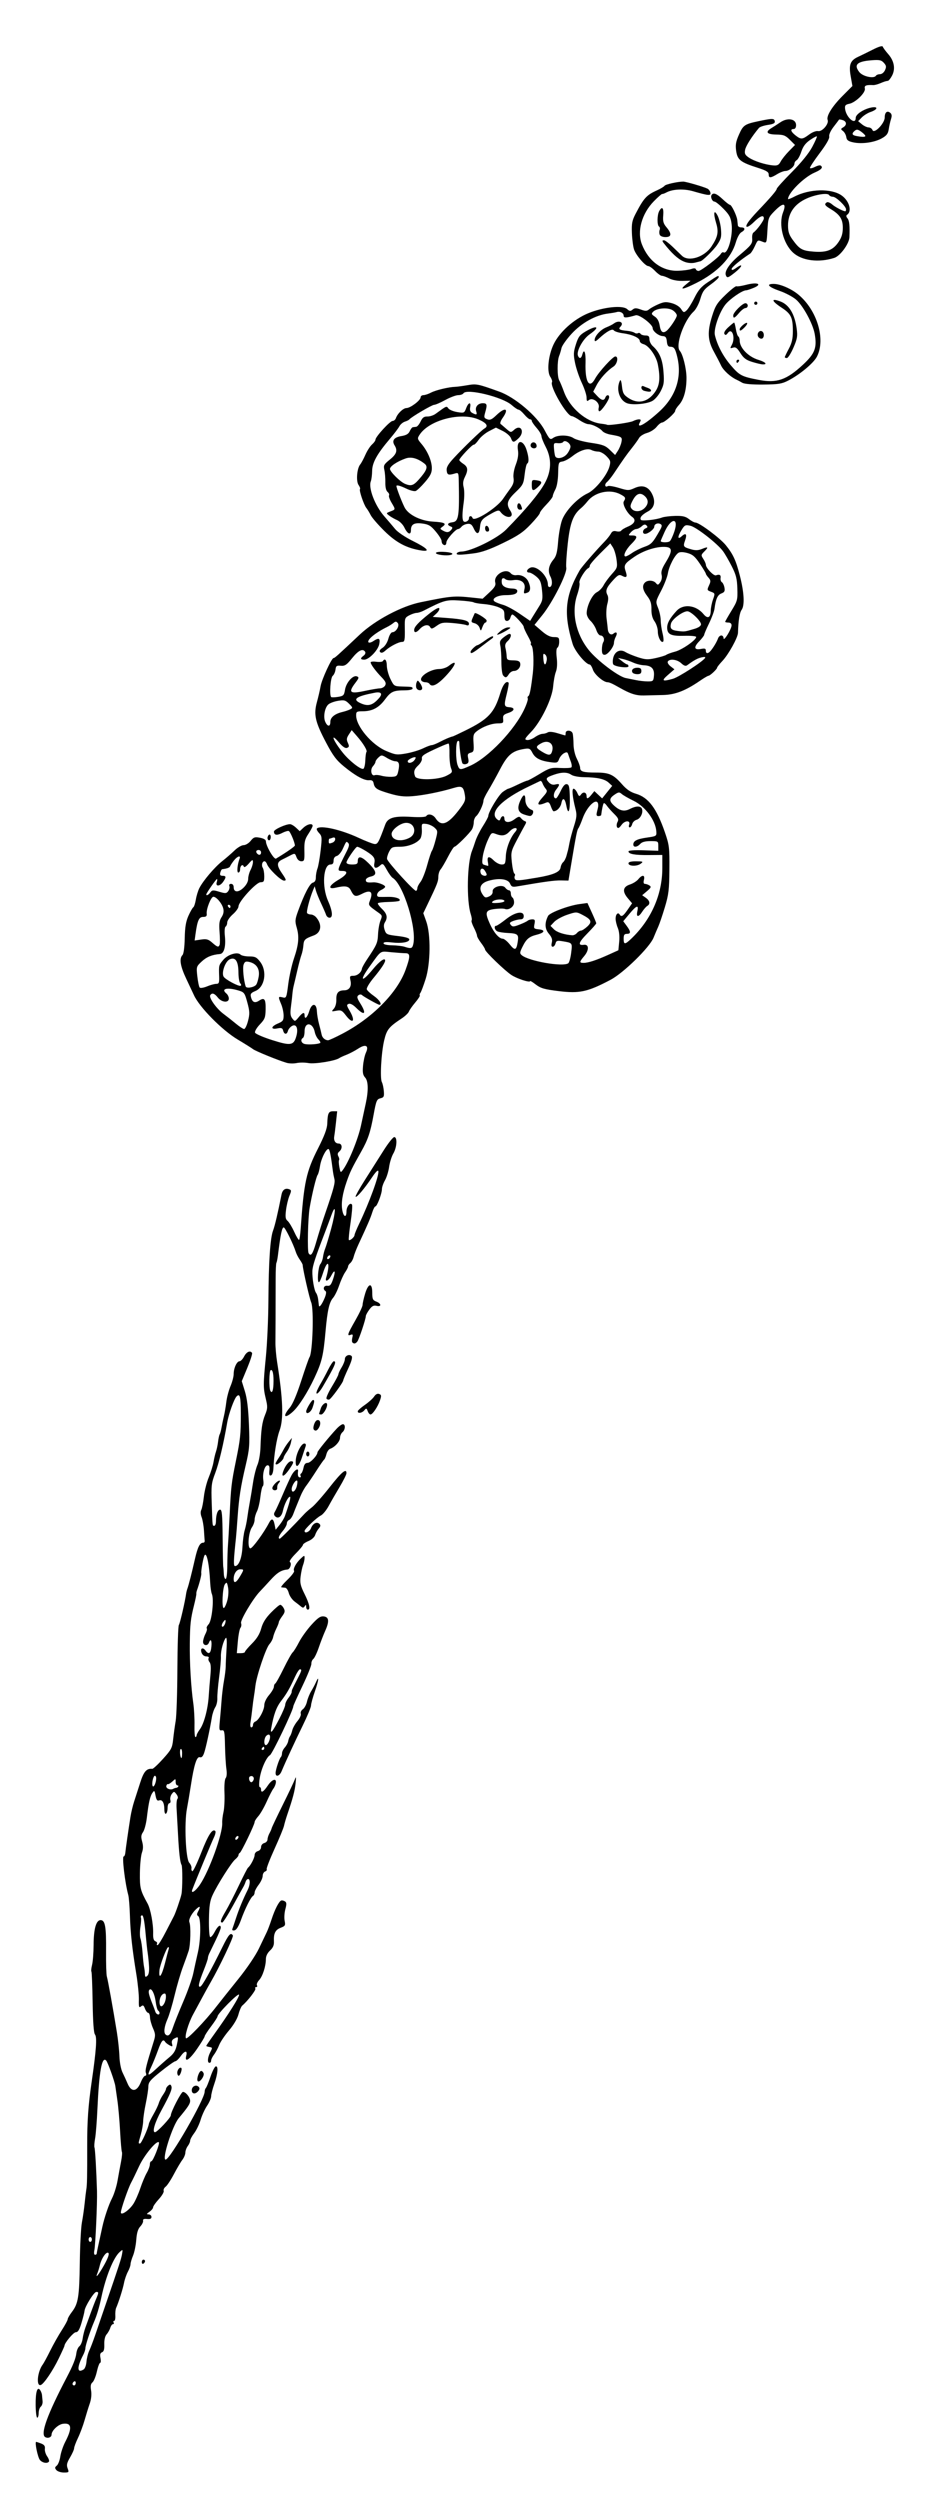 <?xml version="1.0" encoding="utf-8"?>
<svg xmlns="http://www.w3.org/2000/svg" version="1.1" viewBox="0 0 574 1550">
	<title>The plant is blooming pocket watches.</title>
	<path d="m 34.974,1531.469 c -1.039,-1.252 -0.992,-1.753 0.259,-2.75 0.841,-0.67 1.827,-3.218 2.191,-5.662 0.364,-2.444 1.727,-6.494 3.029,-9 4.501,-8.662 4.06,-12.079 -1.453,-11.27 -2.998,0.44 -7,4.294 -7,6.741 0,1.642 -2.326,2.507 -3.985,1.482 -3.052,-1.887 1.316,-13.954 13.397,-37.009 3.898,-7.439 5.59,-11.679 5.973,-14.971 0.2,-1.718 1.051,-3.665 1.892,-4.327 0.84,-0.661 1.74,-2.777 2,-4.702 0.26,-1.925 1.052,-5.075 1.76,-7 0.708,-1.925 2.182,-5.975 3.275,-9 1.093,-3.025 2.594,-6.918 3.337,-8.651 1.665,-3.884 1.676,-4.354 0.101,-4.329 -1.432,0.023 -7.028,9 -7.288,11.69 -0.095,0.985 -0.945,4.378 -1.888,7.54 -1.262,4.229 -2.191,5.75 -3.512,5.75 C 45.588,1446 40,1452.692 40,1454.457 c 0,0.275 -1.585,3.772 -3.522,7.771 -3.709,7.659 -9.269,15.869 -11.177,16.505 -2.983,0.994 -2.07,-8.34 1.244,-12.733 0.623,-0.825 2.693,-4.65 4.601,-8.5 1.908,-3.85 5.131,-9.566 7.161,-12.702 C 40.339,1441.662 42,1438.594 42,1437.981 c 0,-0.613 1.17,-2.648 2.6,-4.523 3.96,-5.191 4.621,-9.302 4.917,-30.544 0.15,-10.772 0.742,-22.022 1.315,-25 0.573,-2.978 1.342,-8.34 1.709,-11.915 0.367,-3.575 0.826,-7.4 1.02,-8.5 0.479,-2.712 0.589,-8.168 0.547,-27 -0.035,-15.423 0.647,-25.131 2.81,-40 2.803,-19.266 3.373,-27.445 2.027,-29.067 -0.779,-0.938 -1.27,-7.654 -1.463,-19.994 -0.16,-10.22 -0.506,-18.797 -0.769,-19.06 -0.264,-0.264 -0.071,-2.144 0.427,-4.179 0.498,-2.035 0.921,-7.525 0.94,-12.2 0.04,-10.083 1.56,-15.5 4.348,-15.5 2.835,0 3.533,4.01 3.388,19.467 -0.07,7.443 0.152,14.433 0.493,15.533 0.642,2.07 3.809,19.646 6.216,34.5 0.758,4.675 1.472,11.425 1.588,15 0.121,3.728 0.946,7.993 1.935,10 0.948,1.925 2.332,4.955 3.076,6.734 2.371,5.673 5.833,5.334 8.292,-0.811 0.863,-2.158 2.071,-3.923 2.685,-3.923 0.652,0 0.835,-0.726 0.44,-1.75 -0.601,-1.557 0.129,-4.495 4.907,-19.75 1.083,-3.457 1.012,-4.543 -0.522,-8 -0.976,-2.2 -1.808,-5.237 -1.849,-6.75 -0.041,-1.512 -0.535,-2.75 -1.099,-2.75 -0.564,0 -1.471,-1.174 -2.017,-2.609 -0.815,-2.144 -1.252,-2.393 -2.454,-1.395 -1.254,1.041 -1.444,0.452 -1.331,-4.141 0.072,-2.945 -0.64,-10.08 -1.583,-15.855 -2.574,-15.759 -3.629,-25.424 -3.983,-36.5 -0.176,-5.5 -0.625,-11.125 -0.999,-12.5 -2.09,-7.686 -4.018,-24 -2.836,-24 0.435,0 0.881,-1.012 0.991,-2.25 0.207,-2.329 1.811,-13.519 3.188,-22.25 0.434,-2.75 1.454,-7.025 2.267,-9.5 0.813,-2.475 2.513,-7.753 3.779,-11.73 2.205,-6.929 3.923,-8.892 7.502,-8.573 0.55,0.049 3.548,-2.733 6.663,-6.183 5.18,-5.738 5.716,-6.773 6.284,-12.143 0.342,-3.229 1.046,-8.346 1.564,-11.371 0.519,-3.025 0.995,-17.425 1.057,-32 0.063,-14.575 0.476,-26.95 0.918,-27.5 0.671,-0.834 3.807,-14.346 4.526,-19.5 0.115,-0.825 0.456,-2.175 0.758,-3 0.817,-2.236 2.676,-9.522 4.67,-18.306 1.699,-7.484 3.057,-10.194 5.11,-10.194 0.802,0 1.125,-0.629 0.9,-1.75 -0.028,-0.138 -0.203,-2.725 -0.39,-5.75 -0.187,-3.025 -0.84,-6.767 -1.45,-8.315 -0.678,-1.721 -0.766,-3.47 -0.224,-4.5 0.487,-0.926 1.212,-4.61 1.611,-8.185 0.399,-3.575 1.759,-8.976 3.023,-12.001 1.263,-3.026 2.597,-7.301 2.964,-9.5 0.367,-2.199 1.06,-5.124 1.539,-6.499 0.479,-1.375 1.064,-4.14 1.3,-6.145 0.236,-2.005 0.691,-4.067 1.01,-4.584 0.319,-0.517 0.845,-2.477 1.168,-4.355 0.323,-1.879 0.974,-4.991 1.446,-6.916 0.472,-1.925 1.143,-5.861 1.49,-8.746 0.347,-2.885 1.516,-7.31 2.597,-9.833 C 144.115,856.898 145,853.543 145,851.964 145,848.269 146.948,844 148.635,844 c 0.723,0 2.012,-1.35 2.865,-3 1.499,-2.899 3.819,-3.911 4.912,-2.142 0.291,0.472 -1.025,4.601 -2.926,9.177 l -3.456,8.32 1.935,6.266 c 1.345,4.353 2.111,10.634 2.509,20.573 0.523,13.058 0.348,15.266 -2.012,25.306 -3.124,13.288 -4.167,20.011 -5.044,32.5 -0.367,5.225 -0.812,10.85 -0.989,12.5 -1.507,14.075 -1.622,17.5 -0.586,17.5 2.336,0 4.252,-4.923 4.607,-11.841 0.199,-3.883 0.822,-8.544 1.384,-10.359 0.562,-1.815 1.287,-5.325 1.612,-7.8 0.325,-2.475 1.016,-6.75 1.535,-9.5 0.519,-2.75 1.436,-8.266 2.036,-12.258 0.601,-3.992 1.831,-8.942 2.735,-11 0.904,-2.058 1.75,-6.892 1.88,-10.742 0.383,-11.3 1.012,-15.733 2.885,-20.33 1.568,-3.849 1.618,-4.941 0.446,-9.827 -1.679,-7.001 -1.676,-8.804 0.047,-26.343 0.784,-7.975 1.48,-23.5 1.548,-34.5 0.15,-24.272 1.113,-38.826 2.878,-43.5 1.129,-2.988 2.908,-10.553 5.252,-22.329 0.603,-3.032 2.378,-4.243 4.836,-3.3 1.345,0.516 1.355,0.987 0.081,4.036 -0.793,1.898 -1.744,5.869 -2.113,8.825 -0.54,4.321 -0.351,5.639 0.962,6.73 0.898,0.746 2.759,3.815 4.134,6.821 1.375,3.006 2.738,5.228 3.029,4.937 0.291,-0.291 0.727,-3.384 0.97,-6.874 2.002,-28.787 3.423,-35.373 10.741,-49.764 3.931,-7.73 5.635,-12.263 5.747,-15.285 C 203.318,690.157 203.854,689 206.684,689 h 2.549 l -0.722,6.75 c -0.397,3.712 -0.878,7.558 -1.068,8.545 -0.53,2.758 0.572,4.705 2.664,4.705 2.293,0 2.56,3.202 0.414,4.983 -1.049,0.871 -1.205,1.74 -0.535,2.991 0.519,0.97 0.706,2.002 0.414,2.293 -0.291,0.291 -0.211,2.225 0.178,4.297 0.665,3.546 0.792,3.655 2.155,1.852 3.61,-4.776 9.419,-18.975 11.268,-27.542 1.113,-5.155 2.46,-11.398 2.994,-13.873 1.706,-7.905 1.557,-13.732 -0.408,-15.904 -1.396,-1.543 -1.68,-3.123 -1.308,-7.283 0.261,-2.922 1.058,-6.563 1.771,-8.09 2.081,-4.46 -0.073,-5.625 -4.759,-2.574 -2.085,1.357 -5.365,3.08 -7.29,3.827 -1.925,0.748 -3.95,1.681 -4.5,2.075 -2.394,1.713 -15.177,3.783 -19,3.077 -2.2,-0.406 -5.514,-0.422 -7.365,-0.036 -1.851,0.387 -4.647,0.335 -6.214,-0.114 -5.035,-1.444 -19.371,-7.27 -20.921,-8.502 -0.825,-0.656 -5.1,-3.337 -9.5,-5.958 -9.701,-5.779 -23.773,-20.038 -27.157,-27.517 -0.622,-1.375 -2.754,-5.909 -4.737,-10.075 -3.723,-7.821 -4.502,-12.629 -2.389,-14.743 0.748,-0.748 1.293,-4.778 1.413,-10.45 0.147,-6.934 0.723,-10.405 2.311,-13.941 1.163,-2.59 2.513,-4.955 3,-5.255 0.486,-0.301 1.202,-2.457 1.59,-4.791 0.388,-2.335 1.365,-5.534 2.172,-7.11 2.368,-4.625 9.453,-12.968 14.171,-16.687 2.406,-1.897 5.878,-4.911 7.717,-6.698 1.838,-1.788 4.353,-3.25 5.588,-3.25 1.235,0 3.195,-1.19 4.355,-2.645 1.839,-2.306 2.58,-2.556 5.788,-1.955 2.281,0.428 3.679,1.256 3.679,2.178 0,2.916 5.026,11.523 6.286,10.765 6.403,-3.85 11.712,-7.536 11.699,-8.125 -0.041,-1.94 -2.902,-8.692 -3.812,-8.995 -0.57,-0.19 -2.431,0.375 -4.134,1.256 C 171.821,518.144 170,517.818 170,515.577 170,514.301 177.189,511 179.969,511 c 0.771,0 2.444,0.978 3.717,2.174 l 2.314,2.174 2.314,-2.174 C 190.721,510.913 194,510.248 194,512.021 c 0,0.562 -1.183,2.809 -2.629,4.994 -2.219,3.353 -2.607,4.988 -2.488,10.479 0.128,5.925 -0.041,6.506 -1.896,6.506 -1.265,0 -2.405,-0.97 -3.009,-2.558 -0.966,-2.542 -0.993,-2.547 -4.225,-0.858 -1.789,0.935 -3.898,2.004 -4.686,2.375 -3.391,1.597 -3.433,3.649 -0.17,8.392 2.767,4.022 2.951,4.649 1.359,4.649 -1.976,0 -9.575,-7.361 -10.583,-10.25 -0.336,-0.963 -1.026,-1.75 -1.535,-1.75 -1.412,0 -2.063,2.508 -1.061,4.091 0.491,0.775 0.899,3.097 0.907,5.159 0.013,3.256 -0.289,3.75 -2.295,3.75 C 158.994,547 148,559.03 148,561.979 c 0,0.998 -1.575,3.197 -3.5,4.887 -1.925,1.69 -3.5,3.96 -3.5,5.045 0,1.084 -0.451,2.25 -1.002,2.591 -0.58,0.359 -0.771,2.802 -0.454,5.809 0.696,6.591 -0.516,10.977 -3.095,11.2 -4.943,0.428 -8.239,1.787 -11.327,4.673 -3.284,3.069 -3.333,3.24 -2.666,9.222 0.374,3.352 1.04,6.463 1.48,6.913 0.44,0.45 2.489,0.113 4.554,-0.75 2.065,-0.863 4.632,-1.568 5.706,-1.568 1.685,0 1.93,-0.65 1.789,-4.75 -0.234,-6.811 -0.237,-6.797 2.575,-10.139 2.81,-3.34 8.801,-5.149 10.714,-3.236 0.619,0.619 3.037,1.125 5.374,1.125 3.643,0 4.613,0.477 6.8,3.344 4.497,5.896 2.889,15.652 -2.986,18.106 -2.758,1.152 -3.219,1.781 -2.729,3.718 0.833,3.291 2.384,3.983 5.034,2.247 3.322,-2.177 4.178,-1.045 4.063,5.373 -0.091,5.092 -0.481,6.11 -3.601,9.391 -1.949,2.05 -3.26,4.303 -2.959,5.086 0.297,0.774 5.082,2.847 10.633,4.606 11.54,3.658 13.389,3.347 15.01,-2.527 1.333,-4.829 -0.096,-7.874 -2.881,-6.135 -1.048,0.655 -2.118,2 -2.377,2.99 -0.627,2.399 -2.297,2.289 -2.946,-0.194 -0.428,-1.637 -1.076,-1.883 -3.617,-1.375 -4.287,0.857 -4.012,-1.221 0.405,-3.067 3.035,-1.268 3.5,-1.918 3.5,-4.891 0,-1.886 -0.675,-5.044 -1.5,-7.019 -1.971,-4.717 -1.918,-4.976 0.871,-4.276 2.302,0.578 2.404,0.34 3.501,-8.221 0.622,-4.849 2.211,-11.994 3.532,-15.878 2.945,-8.659 3.373,-13.449 1.712,-19.18 -1.139,-3.931 -1.048,-5.023 0.851,-10.233 3.871,-10.617 7.25,-17.111 9.164,-17.611 1.267,-0.331 1.868,-1.396 1.868,-3.307 0,-1.55 0.448,-3.996 0.995,-5.436 0.547,-1.44 1.438,-6.513 1.979,-11.273 0.911,-8.018 0.837,-8.812 -1.004,-10.772 -1.093,-1.164 -1.684,-2.42 -1.312,-2.792 2.172,-2.172 14.766,0.631 25.752,5.732 4.35,2.02 8.822,3.767 9.936,3.882 2.025,0.21 2.573,-0.774 6.685,-11.997 1.585,-4.325 5.418,-5.462 16.232,-4.814 5.235,0.314 8.864,0.125 9.238,-0.482 1.105,-1.788 4.233,-1.053 5.819,1.368 3.436,5.244 7.415,3.899 14.162,-4.789 3.997,-5.147 4.517,-6.362 4.031,-9.418 -0.881,-5.541 -1.848,-6.164 -7.114,-4.579 -8.128,2.446 -18.761,4.556 -25.618,5.083 -5.176,0.398 -8.448,0.003 -14.248,-1.719 -7.852,-2.331 -9.056,-3.129 -9.717,-6.445 -0.277,-1.392 -1.085,-1.925 -2.654,-1.754 -3.034,0.331 -8.432,-2.586 -15.577,-8.418 -4.835,-3.947 -6.88,-6.654 -11.2,-14.828 -6.803,-12.873 -7.84,-17.426 -5.729,-25.157 0.878,-3.214 1.903,-7.643 2.278,-9.843 0.722,-4.23 6.836,-17.5 8.063,-17.5 0.727,0 2.004,-1.142 16.252,-14.535 9.508,-8.938 25.877,-17.638 37.751,-20.065 19.109,-3.906 20.856,-4.063 32,-2.879 l 6.5,0.691 4.207,-3.912 c 3.271,-3.042 4.077,-4.411 3.621,-6.154 -1.233,-4.716 6.618,-9.325 9.654,-5.667 0.675,0.813 2.192,1.327 3.372,1.143 3.082,-0.48 6.251,1.218 7.536,4.036 1.562,3.428 1.38,6.025 -0.472,6.736 -2.48,0.952 -2.617,0.789 -1.94,-2.296 0.843,-3.838 -2.227,-6.175 -7.078,-5.388 -1.94,0.315 -3.989,0.047 -4.803,-0.629 -1.635,-1.357 -2.6,-0.303 -2.202,2.405 0.309,2.104 2.768,3.339 6.855,3.444 1.65,0.042 2.75,0.627 2.75,1.463 0,1.828 -2.207,2.607 -7.391,2.607 -5.068,0 -8.991,2.363 -6.609,3.981 0.825,0.561 3.182,1.485 5.239,2.054 2.056,0.569 6.663,3.037 10.237,5.484 l 6.498,4.449 1.669,-2.735 c 0.918,-1.504 2.719,-4.405 4.002,-6.446 2.029,-3.229 2.25,-4.501 1.698,-9.784 -0.531,-5.078 -1.115,-6.476 -3.565,-8.539 -1.612,-1.356 -3.571,-2.466 -4.354,-2.466 -1.998,0 -1.773,-1.742 0.374,-2.891 3.866,-2.069 11.203,4.758 11.203,10.425 0,0.806 0.42,1.466 0.933,1.466 1.757,0 2.106,-3.696 0.621,-6.56 -1.76,-3.393 -1.118,-6.893 1.942,-10.581 1.705,-2.055 2.334,-4.495 2.835,-10.995 0.354,-4.595 1.437,-10.581 2.407,-13.302 2.075,-5.826 9.702,-13.822 15.885,-16.655 4.731,-2.167 12.049,-11.136 13.564,-16.622 0.87,-3.15 0.684,-3.811 -1.796,-6.399 -1.531,-1.598 -3.827,-2.886 -5.144,-2.886 -1.308,0 -3.192,-0.435 -4.185,-0.967 -2.502,-1.339 -7.311,0.204 -11.858,3.805 -2.057,1.629 -4.857,3.119 -6.222,3.312 -2.357,0.332 -2.49,0.704 -2.627,7.35 -0.088,4.238 -0.776,8.184 -1.744,10 -0.879,1.65 -1.602,3.508 -1.605,4.129 -0.003,0.621 -1.806,2.984 -4.006,5.251 -2.2,2.267 -4,4.605 -4,5.195 0,0.59 -2.583,3.781 -5.739,7.09 -4.679,4.905 -7.846,7.037 -17.142,11.54 -8.28,4.011 -13.212,5.757 -18.011,6.376 -8.829,1.139 -11.351,1.12 -10.608,-0.082 0.34,-0.55 1.604,-1.007 2.809,-1.015 5.857,-0.039 22.371,-8.153 27.771,-13.646 12.182,-12.391 20.213,-22 23.901,-28.598 4.264,-7.629 4.475,-15.358 0.619,-22.733 -1.43,-2.735 -2.6,-5.709 -2.6,-6.609 0,-0.9 -1.35,-3.174 -3,-5.053 -1.65,-1.879 -3,-3.851 -3,-4.382 0,-0.531 -0.479,-0.965 -1.065,-0.965 -0.586,0 -2.201,-1.35 -3.589,-3 -1.388,-1.65 -2.987,-3 -3.553,-3 -0.566,0 -2.505,-1.296 -4.31,-2.881 -5.724,-5.026 -27.947,-10.414 -29.902,-7.251 -0.385,0.622 -1.841,1.131 -3.235,1.131 -1.395,0 -4.996,1.35 -8.003,3 -3.007,1.65 -6.125,3 -6.929,3 -1.367,0 -14.314,7.619 -15.414,9.07 -0.275,0.363 -1.513,0.976 -2.751,1.363 -1.238,0.386 -2.773,1.685 -3.41,2.885 -0.638,1.2 -3.259,4.657 -5.826,7.682 -8.033,9.468 -11.005,14.809 -11.083,19.921 -0.039,2.518 -0.405,5.433 -0.815,6.477 -1.634,4.164 2.593,15.164 8.34,21.707 2.225,2.533 5.256,6.086 6.736,7.897 1.548,1.894 6.196,5.035 10.943,7.395 9.266,4.607 11.241,6.854 5.181,5.894 -8.976,-1.421 -15.402,-4.814 -22.702,-11.985 -3.913,-3.844 -7.77,-8.297 -8.571,-9.898 -0.801,-1.6 -2.006,-3.584 -2.678,-4.409 -1.592,-1.956 -4.667,-11.032 -3.973,-11.726 0.295,-0.295 -0.104,-1.451 -0.887,-2.568 -1.642,-2.344 -1.015,-10.265 1.005,-12.705 0.683,-0.825 2.132,-3.525 3.22,-6 1.088,-2.475 2.943,-5.357 4.123,-6.405 C 232.035,274.547 233,273.19 233,272.578 233,270.819 241.997,261 243.609,261 c 0.8,0 1.732,-0.787 2.071,-1.75 1.022,-2.894 4.544,-6.25 6.561,-6.25 2.411,0 8.759,-4.797 8.759,-6.619 0,-0.76 0.787,-1.384 1.75,-1.387 0.963,-0.003 3.1,-0.717 4.75,-1.587 2.926,-1.541 10.991,-3.461 15,-3.57 1.1,-0.03 4.475,-0.48 7.5,-1.001 5.718,-0.984 6.533,-0.819 19.948,4.024 9.72,3.509 23.266,15.023 27.936,23.744 3.228,6.029 3.481,6.254 5.473,4.859 2.799,-1.961 9.638,-1.855 12.564,0.195 1.301,0.911 6.174,2.22 10.829,2.907 7.257,1.072 8.926,1.698 11.708,4.395 l 3.244,3.145 1.675,-2.556 c 0.921,-1.406 1.935,-3.859 2.254,-5.451 0.629,-3.144 0.27,-3.387 -6.845,-4.648 -2.043,-0.362 -4.26,-1.316 -4.927,-2.119 C 372.208,265.341 367.52,263 365.189,263 c -1.051,0 -3.568,-1.125 -5.594,-2.5 -2.026,-1.375 -4.177,-2.5 -4.779,-2.5 -3.067,0 -13.843,-18.53 -12.262,-21.087 0.291,-0.471 -0.209,-1.985 -1.113,-3.363 -2.198,-3.354 -1.17,-13.219 2.089,-20.05 3.627,-7.603 12.494,-15.563 21.47,-19.276 9.327,-3.858 21.337,-5.134 24.172,-2.568 1.494,1.353 2.052,1.403 3.375,0.305 1.293,-1.073 2.23,-1.082 5.09,-0.048 2.909,1.052 3.791,1.029 5.184,-0.135 0.923,-0.772 3.52,-2.199 5.771,-3.171 3.423,-1.479 4.773,-1.585 8.253,-0.648 2.492,0.671 4.815,2.12 5.793,3.613 1.521,2.321 1.757,2.381 3.426,0.87 0.986,-0.892 3.175,-4.401 4.864,-7.798 2.396,-4.819 4.222,-6.94 8.312,-9.659 6.36,-4.228 6.759,-4.414 6.759,-3.161 0,0.544 -2.209,2.577 -4.91,4.517 -4.156,2.986 -5.153,4.365 -6.496,8.985 -0.875,3.012 -2.732,6.515 -4.141,7.817 -6.094,5.627 -11.556,21.154 -8.586,24.408 1.901,2.083 4.133,11.135 4.133,16.762 0,7.487 -1.663,13.451 -4.668,16.743 C 420.05,252.46 419,254.101 419,254.701 419,256.088 412.32,262 410.753,262 c -0.648,0 -2.143,1.21 -3.322,2.69 -1.18,1.479 -3.848,3.168 -5.93,3.752 -2.082,0.584 -4.283,1.961 -4.893,3.06 -0.609,1.099 -2.683,3.985 -4.608,6.412 -3.313,4.178 -4.944,6.484 -11.114,15.707 -1.438,2.149 -3.345,4.515 -4.239,5.256 -1.713,1.422 -1.251,3.613 0.53,2.513 0.571,-0.353 3.686,0.16 6.922,1.139 5.573,1.687 6.084,1.691 9.68,0.07 4.786,-2.158 8.451,-0.99 10.732,3.421 2.515,4.864 1.627,8.917 -2.43,11.083 -3.713,1.983 -5.259,3.799 -4.407,5.177 0.588,0.951 9.398,0.01 13.132,-1.402 1.268,-0.48 4.948,-0.932 8.178,-1.005 4.611,-0.104 6.454,0.325 8.579,1.996 1.489,1.171 3.285,2.129 3.992,2.129 2.376,0 15.267,9.613 18.877,14.078 4.509,5.576 6.242,9.337 8.682,18.842 2.649,10.321 3.079,18.36 1.129,21.143 -1.309,1.869 -2.082,6.695 -2.294,14.327 -0.082,2.931 -5.863,13.376 -9.593,17.331 -1.846,1.957 -3.357,3.868 -3.357,4.245 0,0.905 -4.416,5.034 -5.384,5.034 -0.415,0 -2.756,1.376 -5.201,3.058 -9.026,6.21 -15.408,8.677 -22.915,8.858 -3.85,0.093 -9.25,0.223 -12,0.289 -4.775,0.115 -8.385,-1.041 -15,-4.802 C 380.006,423.848 378.137,423 377,423 c -2.506,0 -8.064,-4.75 -9.067,-7.75 -0.598,-1.788 -1.502,-3.25 -2.009,-3.25 -2.354,0 -9.191,-8.232 -10.563,-12.719 -5.773,-18.873 -4.726,-29.85 4.353,-45.667 1.155,-2.012 9.62,-11.771 15.549,-17.926 1.52,-1.577 3.244,-3.767 3.832,-4.866 0.781,-1.459 1.705,-1.838 3.426,-1.407 1.296,0.325 2.64,0.133 2.986,-0.427 0.346,-0.56 2.18,-1.667 4.075,-2.459 4.318,-1.804 5.36,-4.182 2.66,-6.072 -3.062,-2.145 -6.181,-7.946 -5.148,-9.577 1.386,-2.188 1.107,-2.724 -2.345,-4.509 -6.4,-3.31 -15.702,-1.246 -20.209,4.485 -1.118,1.422 -2.869,3.273 -3.89,4.114 -5.002,4.119 -6.87,9.051 -8.321,21.965 -0.776,6.911 -1.197,13.69 -0.934,15.065 0.652,3.416 -8.423,21.394 -14.786,29.29 l -4.921,6.106 4.406,3.799 c 3.146,2.713 5.335,3.8 7.656,3.802 2.929,0.002 3.25,0.293 3.25,2.944 0,1.618 -0.488,3.243 -1.085,3.612 -0.703,0.435 -0.855,2.655 -0.431,6.311 0.411,3.539 0.212,6.757 -0.533,8.638 -0.653,1.649 -1.41,5.698 -1.683,8.998 -0.636,7.706 -7.495,21.836 -13.765,28.357 -3.863,4.018 -4.198,4.686 -2.486,4.962 1.088,0.176 3.286,-0.612 4.885,-1.75 1.598,-1.138 3.737,-2.076 4.752,-2.085 1.015,-0.008 2.478,-0.416 3.251,-0.905 0.867,-0.549 3.168,-0.355 6,0.504 2.527,0.767 4.707,1.399 4.844,1.405 0.138,0.006 0.25,-0.664 0.25,-1.489 0,-2.099 3.758,-1.883 4.356,0.25 0.27,0.963 0.515,4 0.546,6.75 0.033,2.946 0.886,6.627 2.077,8.961 1.112,2.179 2.022,4.718 2.022,5.643 0,2.307 2.027,2.896 9.967,2.896 8.064,0 10.681,1.183 16.011,7.239 2.852,3.24 5.317,4.92 8.653,5.896 7.75,2.268 12.895,9.131 18.002,24.012 2.671,7.782 2.859,9.343 2.754,22.853 -0.099,12.668 -0.454,15.635 -2.812,23.48 -1.485,4.939 -3.318,10.339 -4.075,12 -0.756,1.661 -2.08,4.765 -2.941,6.899 -2.433,6.028 -18.66,21.9 -26.722,26.137 -14.298,7.513 -19.187,8.571 -32.229,6.975 -8.696,-1.064 -11.072,-1.742 -14.038,-4.005 C 330.607,608.988 329,607.993 329,608.275 c 0,1.193 -8.194,-1.462 -11.695,-3.79 C 313.02,601.635 301,590.007 301,588.711 c 0,-0.464 -1.125,-2.319 -2.5,-4.122 -1.375,-1.803 -2.5,-3.816 -2.5,-4.473 0,-0.657 -0.881,-2.922 -1.957,-5.032 -1.076,-2.11 -1.707,-4.087 -1.4,-4.393 0.306,-0.306 0.076,-2.049 -0.512,-3.874 -2.738,-8.494 -2.274,-31.761 0.783,-39.317 0.445,-1.1 1.386,-3.8 2.092,-6 0.705,-2.2 2.793,-6.371 4.639,-9.269 1.846,-2.898 3.356,-5.729 3.356,-6.291 0,-2.423 6.451,-13.124 9.009,-14.946 1.54,-1.096 3.07,-1.994 3.4,-1.994 0.33,0 2.933,-1.125 5.783,-2.5 2.85,-1.375 5.556,-2.5 6.013,-2.5 0.457,0 3.852,-1.836 7.545,-4.079 6.23,-3.785 7.161,-4.056 12.909,-3.761 3.407,0.175 6.513,2.5e-4 6.902,-0.389 0.389,-0.389 0.239,-1.959 -0.333,-3.489 -0.572,-1.53 -1.301,-3.589 -1.62,-4.575 -0.476,-1.473 -0.947,-1.596 -2.642,-0.689 -1.134,0.607 -2.494,2.238 -3.021,3.624 -0.884,2.324 -1.31,2.473 -5.473,1.908 -6.317,-0.857 -9.38,-2.469 -11.134,-5.862 -1.343,-2.596 -1.899,-2.859 -4.987,-2.358 -7.472,1.212 -10.35,3.633 -15.067,12.67 -2.441,4.675 -5.753,10.644 -7.361,13.265 -1.608,2.621 -2.924,5.378 -2.924,6.128 0,2.221 -2.762,8.165 -4.442,9.559 C 294.701,506.663 294,508.344 294,509.688 c 0,1.344 -0.46,3.302 -1.022,4.352 C 291.729,516.375 283.081,525 281.99,525 c -0.433,0 -2.236,2.812 -4.007,6.25 -1.771,3.438 -3.841,6.96 -4.601,7.829 -0.76,0.868 -1.382,2.921 -1.382,4.562 0,2.83 -0.646,4.474 -6.76,17.204 l -2.567,5.344 1.819,5.06 c 2.891,8.038 2.702,26.063 -0.373,35.751 -1.309,4.125 -2.768,7.991 -3.241,8.592 -0.473,0.601 -0.642,1.31 -0.375,1.577 0.267,0.267 -1.008,2.25 -2.832,4.408 -1.825,2.158 -3.6,4.691 -3.946,5.63 -0.346,0.939 -2.338,2.836 -4.426,4.215 -8.004,5.286 -9.326,6.94 -10.908,13.653 -1.811,7.684 -2.681,23.513 -1.422,25.865 0.494,0.922 1.04,3.42 1.214,5.551 0.279,3.406 0.02,3.947 -2.14,4.476 -2.226,0.545 -2.619,1.493 -4.18,10.067 -2.023,11.112 -3.496,15.497 -7.716,22.965 -5.803,10.271 -6.881,12.494 -8.977,18.5 -2.694,7.721 -3.579,13.508 -2.745,17.952 0.799,4.257 2.575,4.719 2.575,0.67 0,-3.068 2.361,-5.965 3.44,-4.22 0.34,0.55 -0.07,5.597 -0.91,11.216 -0.84,5.619 -1.314,10.43 -1.053,10.691 0.658,0.658 3.523,-1.83 3.523,-3.06 0,-0.553 1.32,-3.76 2.934,-7.128 6.215,-12.969 12.371,-29.8 11.863,-32.436 -0.204,-1.06 -1.586,0.275 -3.98,3.845 -4.663,6.953 -9.469,12.618 -10.148,11.958 -0.289,-0.281 2.338,-5.006 5.838,-10.5 3.499,-5.494 8.707,-13.702 11.573,-18.239 2.866,-4.537 5.82,-8.25 6.565,-8.25 2.039,0 1.686,6.314 -0.569,10.193 -1.058,1.819 -2.231,5.557 -2.607,8.307 -0.376,2.75 -1.536,6.488 -2.577,8.307 C 237.852,733.626 237,736.086 237,737.274 237,740.023 233.982,748 232.942,748 c -0.433,0 -1.311,1.688 -1.953,3.75 -1.089,3.502 -2.742,7.331 -8.526,19.75 -1.281,2.75 -2.628,6.219 -2.994,7.709 -0.366,1.49 -1.296,3.233 -2.067,3.872 -0.771,0.64 -1.402,1.601 -1.402,2.137 0,0.535 -0.83,2.168 -1.844,3.628 -1.014,1.46 -2.68,5.129 -3.702,8.154 -1.022,3.025 -2.723,6.489 -3.78,7.697 -2.362,2.7 -3.51,7.819 -4.666,20.803 -1.336,15.003 -2.27,18.914 -6.864,28.737 -4.25,9.087 -9.723,17.676 -13.391,21.013 -5.231,4.76 -6.617,3.008 -1.951,-2.465 1.829,-2.146 4.313,-7.967 7.163,-16.785 2.4,-7.425 4.682,-13.95 5.073,-14.5 1.972,-2.778 2.825,-29.893 1.069,-34 -1.102,-2.579 -5.165,-20.421 -5.29,-23.233 -0.019,-0.422 -0.826,-1.892 -1.793,-3.267 -0.967,-1.375 -2.078,-3.528 -2.468,-4.784 C 182.062,771.416 176.939,761 176.07,761 c -1.091,0 -1.994,4.347 -3.607,17.358 -0.263,2.122 -0.686,4.194 -0.94,4.605 -0.254,0.411 -0.467,4.75 -0.474,9.642 -0.028,21.002 -0.076,35.23 -0.132,39.895 -0.034,2.75 0.439,8.15 1.05,12 3.659,23.045 4.097,35.462 1.499,42.5 -1.79,4.847 -3.453,15.092 -3.802,23.413 -0.094,2.253 -0.732,4.104 -1.501,4.362 -0.98,0.329 -1.247,-0.449 -1,-2.913 0.241,-2.404 -0.07,-3.362 -1.091,-3.362 -1.823,0 -3.284,5.043 -2.674,9.232 0.259,1.777 0.11,3.455 -0.332,3.728 -0.441,0.273 -1.119,3.29 -1.505,6.705 -0.386,3.415 -1.346,7.453 -2.132,8.973 -0.786,1.52 -1.429,3.811 -1.429,5.091 0,1.28 -0.732,3.373 -1.627,4.651 C 154.138,950.068 153.395,960 155.391,960 c 1.29,0 8.365,-9.678 11.513,-15.75 1.621,-3.126 2.734,-2.811 3.494,0.988 l 0.648,3.238 2.427,-2.988 c 1.335,-1.643 2.828,-4.113 3.317,-5.488 2.772,-7.79 3.864,-12 3.112,-12 -1.146,0 -3.496,4.736 -4.376,8.818 -0.778,3.613 -2.987,5.121 -4.818,3.29 -0.833,-0.833 -0.859,-1.641 -0.092,-2.883 0.586,-0.949 2.793,-5.775 4.904,-10.725 2.111,-4.95 4.567,-10.32 5.457,-11.933 1.724,-3.123 4.283,-4.685 3.972,-2.423 -0.345,2.507 0.043,3.856 1.109,3.856 0.582,0 0.8,-0.419 0.484,-0.931 -0.316,-0.512 -0.176,-1.178 0.312,-1.479 0.488,-0.302 1.159,-1.908 1.491,-3.569 C 188.771,907.895 189.53,907 190.907,907 192.656,907 197,902.333 197,900.453 c 0,-0.753 7.334,-9.764 11.945,-14.676 1.405,-1.497 3.118,-2.735 3.805,-2.75 1.742,-0.039 1.566,3.465 -0.25,4.972 -0.825,0.685 -1.5,2.236 -1.5,3.448 0,2.243 -3.186,5.793 -6.121,6.822 -0.892,0.313 -1.94,1.838 -2.329,3.389 -0.389,1.551 -1.03,3.05 -1.423,3.331 -0.393,0.281 -2.588,3.435 -4.877,7.01 -2.289,3.575 -5.093,7.71 -6.231,9.189 -1.138,1.479 -2.753,4.404 -3.589,6.5 -0.836,2.096 -1.904,4.711 -2.374,5.811 -0.47,1.1 -1.391,3.43 -2.047,5.178 -0.656,1.748 -1.826,3.421 -2.601,3.719 -0.775,0.297 -1.408,1.277 -1.408,2.178 0,0.9 -1.125,2.974 -2.5,4.608 -2.409,2.863 -3.173,4.818 -1.883,4.818 0.506,0 8.366,-7.898 15.383,-15.457 0.825,-0.889 2.898,-2.711 4.608,-4.048 1.709,-1.338 6.659,-6.944 11,-12.457 C 212.038,912.599 215,910.141 215,913.412 c 0,0.777 -1.913,4.61 -4.25,8.518 -2.337,3.908 -5.404,9.235 -6.815,11.838 -1.411,2.602 -3.591,5.244 -4.845,5.871 -2.635,1.317 -10.091,8.383 -10.091,9.564 0,1.915 3.139,0.562 4.01,-1.729 1.12,-2.946 3.648,-4.217 5.234,-2.631 0.812,0.812 0.692,1.584 -0.449,2.883 -0.857,0.976 -1.869,2.794 -2.249,4.041 -0.39,1.28 -2.183,2.89 -4.118,3.699 -1.885,0.788 -3.427,1.846 -3.427,2.351 0,0.506 -2.045,2.965 -4.545,5.464 -2.5,2.5 -4.117,4.809 -3.594,5.133 1.35,0.834 0.181,4.561 -1.478,4.711 -3.915,0.354 -6.357,1.886 -10.754,6.746 -2.271,2.51 -5.134,5.604 -6.362,6.874 -4.292,4.441 -12.321,17.953 -11.672,19.643 0.346,0.9 0.177,2.194 -0.374,2.874 -0.551,0.68 -1.286,4.5 -1.633,8.487 l -0.631,7.25 h 2.522 c 1.387,0 2.522,-0.36 2.522,-0.801 0,-0.441 1.965,-2.77 4.368,-5.178 3.049,-3.056 4.777,-5.882 5.726,-9.364 0.961,-3.528 2.737,-6.403 6.067,-9.822 2.59,-2.659 5.173,-4.835 5.739,-4.835 0.566,0 1.54,0.954 2.164,2.12 0.929,1.735 0.754,2.635 -0.965,4.96 -1.155,1.562 -2.099,3.239 -2.099,3.726 0,0.488 -0.696,2.283 -1.547,3.989 -0.851,1.706 -1.739,4.096 -1.973,5.31 -0.234,1.214 -1.268,3.15 -2.298,4.302 -2.199,2.458 -7.945,19.5 -8.683,25.756 -0.282,2.385 -0.711,5.462 -0.955,6.837 -0.244,1.375 -0.686,4.75 -0.983,7.5 -0.297,2.75 -0.79,6.463 -1.095,8.25 -0.333,1.948 -0.137,3.25 0.49,3.25 0.575,0 1.045,-0.689 1.045,-1.531 0,-0.842 0.654,-1.782 1.454,-2.089 2.149,-0.825 5.546,-7.087 5.546,-10.224 0,-1.579 1.248,-4.191 2.959,-6.193 1.628,-1.904 2.978,-4.212 3,-5.129 0.022,-0.917 0.399,-1.817 0.837,-2 0.438,-0.183 2.78,-4.383 5.205,-9.333 2.425,-4.95 4.951,-9.45 5.612,-10 0.662,-0.55 2.435,-3.398 3.941,-6.33 1.506,-2.931 4.989,-7.792 7.74,-10.802 3.965,-4.338 5.541,-5.41 7.604,-5.17 3.285,0.381 3.552,3.092 0.887,9.004 -1.065,2.364 -2.854,6.998 -3.974,10.298 -1.12,3.3 -2.639,6.484 -3.375,7.074 -0.736,0.591 -1.283,1.941 -1.215,3 0.068,1.059 -2.43,7.249 -5.549,13.756 -3.119,6.507 -5.672,12.19 -5.672,12.629 0,2.308 -12.967,29.424 -14.481,30.281 -2.224,1.26 -5.451,8.505 -6.355,14.266 -0.474,3.022 -0.48,5.494 -0.013,5.494 0.467,0 0.849,0.713 0.849,1.583 0,2.335 1.573,1.374 4.23,-2.583 2.591,-3.859 5.481,-4.739 4.93,-1.5 -0.187,1.1 -0.88,2.675 -1.54,3.5 -0.66,0.825 -2.512,4.425 -4.115,8 -1.603,3.575 -3.948,7.65 -5.21,9.055 -1.262,1.405 -2.295,3.049 -2.295,3.654 0,1.558 -8.273,18.722 -9.218,19.125 -0.43,0.183 -0.782,0.786 -0.782,1.34 0,0.553 -0.916,1.754 -2.036,2.667 -2.352,1.918 -11.003,15.556 -14.058,22.16 -1.642,3.551 -2.116,6.714 -2.244,15 -0.089,5.775 0.243,10.725 0.739,11 0.496,0.275 1.778,-1.188 2.848,-3.25 1.911,-3.682 3.75,-4.927 3.75,-2.539 0,0.666 -1.424,4.153 -3.164,7.75 -1.74,3.597 -3.54,7.321 -4,8.276 -0.46,0.955 -0.836,2.228 -0.836,2.829 0,0.601 -1.146,3.958 -2.547,7.46 -3.165,7.91 -3.764,10.745 -2.159,10.211 1.221,-0.406 6.274,-9.441 13.694,-24.486 3.935,-7.979 5.196,-9.378 6.521,-7.235 0.555,0.899 -8.326,19.596 -13.769,28.985 -1.116,1.925 -3.481,6.2 -5.255,9.5 -1.775,3.3 -4.328,8.025 -5.674,10.5 -2.876,5.288 -5.39,13.755 -4.383,14.762 0.808,0.808 11.912,-10.743 18.572,-19.319 2.475,-3.187 8.698,-11.003 13.828,-17.369 5.503,-6.827 10.791,-14.649 12.896,-19.074 1.962,-4.125 4.118,-8.625 4.791,-10 0.673,-1.375 2.03,-4.975 3.016,-8 2.028,-6.223 4.606,-11.22 6.017,-11.667 0.523,-0.166 1.549,0.077 2.279,0.539 1.045,0.662 1.098,1.692 0.248,4.848 -0.594,2.204 -0.794,5.435 -0.445,7.18 0.573,2.863 0.335,3.285 -2.432,4.33 -3.347,1.264 -4.47,3.526 -4.214,8.497 0.119,2.321 -0.558,3.899 -2.409,5.615 -1.616,1.497 -2.577,3.461 -2.58,5.272 -0.009,4.506 -1.989,10.672 -4.195,13.061 -1.105,1.197 -1.71,2.659 -1.345,3.25 0.365,0.591 0.161,1.074 -0.454,1.074 -0.615,0 -0.851,0.432 -0.525,0.96 0.516,0.835 -4.768,7.667 -8.153,10.54 -0.648,0.55 -1.699,2.993 -2.337,5.428 -0.702,2.684 -3.03,6.623 -5.91,10 -2.613,3.064 -5.356,7.146 -6.096,9.072 -0.739,1.925 -2.162,4.573 -3.162,5.885 -1,1.312 -1.817,2.999 -1.817,3.75 0,0.751 -0.45,1.365 -1,1.365 -1.469,0 -1.218,-3.353 0.496,-6.636 1.401,-2.683 1.369,-2.885 -0.5,-3.184 -1.098,-0.176 -1.996,-0.496 -1.996,-0.712 0,-0.216 2.04,-3.222 4.533,-6.68 9.355,-12.976 16.371,-24.134 15.778,-25.093 C 147.68,1235.674 135,1248.504 135,1250.162 c 0,0.508 -1.8,3.308 -4,6.222 -2.2,2.914 -4,5.701 -4,6.194 0,0.493 -2.098,3.939 -4.663,7.659 -4.801,6.963 -7.92,8.933 -6.747,4.263 0.861,-3.432 -0.972,-3.176 -3.589,0.5 -1.175,1.65 -2.613,3 -3.195,3 -0.582,0 -4.575,2.812 -8.874,6.25 -6.743,5.393 -7.823,6.687 -7.873,9.435 -0.032,1.752 -0.751,6.477 -1.598,10.5 -0.847,4.024 -1.569,8.89 -1.606,10.815 -0.037,1.925 -0.694,5.719 -1.461,8.431 -1.649,5.834 -1.624,5.569 -0.51,5.569 0.84,0 5.019,-9.266 5.478,-12.143 0.119,-0.746 1.389,-3.382 2.823,-5.857 1.434,-2.475 2.938,-5.625 3.342,-7 0.404,-1.375 1.576,-3.695 2.604,-5.154 1.028,-1.46 1.869,-3.092 1.869,-3.627 0,-0.535 0.622,-1.49 1.383,-2.121 1.065,-0.884 1.516,-0.803 1.959,0.353 0.645,1.681 -0.654,4.832 -6.205,15.05 -4.11,7.566 -5.848,13.5 -3.954,13.5 1.35,0 9.816,-9.018 9.816,-10.457 0,-2.135 6.418,-14.543 7.522,-14.543 1.759,0 4.48,3.4 4.464,5.579 -0.013,1.836 -1.273,3.747 -7.105,10.768 -3.924,4.724 -10.556,25.653 -8.129,25.653 2.715,0 24.247,-37.403 24.247,-42.118 0,-0.852 0.338,-1.88 0.75,-2.285 0.412,-0.405 1.679,-3.49 2.814,-6.855 1.135,-3.365 2.598,-6.296 3.25,-6.513 1.786,-0.595 1.403,4.468 -0.815,10.771 -1.064,3.025 -1.949,6.492 -1.967,7.706 -0.018,1.213 -1.16,3.866 -2.537,5.897 -1.378,2.03 -3.172,5.938 -3.987,8.684 -0.815,2.746 -2.613,6.475 -3.995,8.287 -1.382,1.812 -2.513,3.913 -2.513,4.67 0,0.757 -0.661,2.249 -1.468,3.317 -0.807,1.068 -1.482,2.893 -1.5,4.056 -0.018,1.163 -0.856,3.188 -1.863,4.5 -1.007,1.312 -3.37,5.31 -5.25,8.885 -1.88,3.575 -4.188,7.075 -5.127,7.777 -0.939,0.703 -1.483,1.863 -1.209,2.579 0.275,0.716 -1.094,3.042 -3.042,5.168 C 96.594,1365.651 95,1367.923 95,1368.573 c 0,0.65 -1.012,1.889 -2.25,2.752 -1.889,1.318 -1.969,1.578 -0.5,1.622 0.963,0.029 1.75,0.745 1.75,1.59 0,1.081 -0.817,1.452 -2.75,1.25 -1.92,-0.201 -2.661,0.131 -2.454,1.099 0.163,0.763 -0.623,2.365 -1.746,3.56 -1.445,1.538 -2.172,3.952 -2.489,8.259 -0.246,3.347 -1.148,7.763 -2.004,9.812 -0.856,2.049 -1.56,4.459 -1.563,5.354 -0.003,0.895 -0.741,2.978 -1.64,4.628 -0.899,1.65 -1.982,4.8 -2.407,7 -0.712,3.687 -3.32,11.932 -4.903,15.5 -0.366,0.825 -0.578,2.962 -0.472,4.75 0.106,1.788 -0.23,3.25 -0.748,3.25 -0.518,0 -0.664,0.45 -0.324,1 0.34,0.55 0.172,1 -0.374,1 -0.545,0 -1.3,1.012 -1.677,2.25 -0.377,1.238 -1.402,3.065 -2.277,4.06 -0.998,1.136 -1.538,3.435 -1.449,6.169 0.102,3.114 -0.302,4.529 -1.412,4.955 -1.131,0.434 -1.392,1.409 -0.958,3.581 0.328,1.641 0.23,2.985 -0.219,2.985 -0.449,0 -1.362,2.44 -2.029,5.423 -0.667,2.982 -1.891,5.985 -2.718,6.671 -1.099,0.912 -1.33,2.279 -0.859,5.068 0.404,2.392 0.092,5.411 -0.836,8.079 -0.814,2.343 -2.247,6.959 -3.183,10.259 -0.936,3.3 -2.784,8.257 -4.105,11.016 C 47.081,1514.275 46,1517.16 46,1517.928 c 0,0.768 -1.126,3.317 -2.502,5.665 -2.019,3.446 -2.313,4.764 -1.525,6.838 0.929,2.442 0.811,2.569 -2.376,2.569 -1.844,0 -3.925,-0.689 -4.624,-1.531 z M 47,1477.441 c 0,-0.858 -0.45,-1.281 -1,-0.941 -0.55,0.34 -1,1.042 -1,1.559 0,0.518 0.45,0.941 1,0.941 0.55,0 1,-0.702 1,-1.559 z m 4.926,-8.374 c 0.784,-0.496 1.561,-2.627 1.727,-4.735 0.166,-2.108 0.937,-5.182 1.713,-6.832 0.776,-1.65 2.409,-5.925 3.629,-9.5 1.219,-3.575 4.147,-12.125 6.506,-19 8.601,-25.064 9.736,-28.554 10.249,-31.5 0.516,-2.966 0.498,-2.979 -1.54,-1.162 -3.779,3.369 -8.524,15.064 -11.222,27.662 -1.446,6.751 -2.854,11.472 -4.714,15.803 -2.335,5.439 -5.274,14.399 -5.28,16.103 -0.003,0.876 -0.599,2.729 -1.323,4.117 -4.054,7.767 -3.943,11.7 0.255,9.043 z m 12.652,-64.64 c 2.396,-4.285 3.335,-6.914 2.698,-7.551 -1.197,-1.196 -4.246,3.149 -5.309,7.566 -0.405,1.682 -1.061,3.846 -1.459,4.809 -1.663,4.03 0.655,1.282 4.07,-4.823 z m -4.561,-7.177 c 0.015,-0.634 0.824,-4.478 3.505,-16.638 1.287,-5.837 3.944,-13.673 5.971,-17.612 1.274,-2.475 2.829,-7.425 3.455,-11 0.626,-3.575 1.6,-8.856 2.163,-11.735 0.564,-2.879 0.806,-5.588 0.539,-6.02 -0.267,-0.432 -0.771,-6.176 -1.119,-12.765 -0.349,-6.589 -1.094,-15.13 -1.657,-18.98 -0.563,-3.85 -1.143,-7.9 -1.289,-9 -0.383,-2.873 -4.656,-14.825 -5.702,-15.95 -2.645,-2.844 -4.378,6.754 -5.432,30.087 -0.344,7.624 -0.993,15.852 -1.442,18.284 -0.449,2.432 -0.615,4.944 -0.37,5.583 0.404,1.054 1.163,14.258 1.552,26.996 0.22,7.227 -0.957,33.515 -1.645,36.75 -0.337,1.585 -0.153,2.75 0.434,2.75 0.561,0 1.027,-0.338 1.037,-0.75 z M 57,1388.5 c 0,-0.825 -0.45,-1.5 -1,-1.5 -0.55,0 -1,0.675 -1,1.5 0,0.825 0.45,1.5 1,1.5 0.55,0 1,-0.675 1,-1.5 z m 25.734,-22.015 c 1.212,-1.848 3.151,-6.201 4.309,-9.673 1.158,-3.472 2.972,-7.8 4.032,-9.619 1.059,-1.819 1.926,-4.181 1.926,-5.25 0,-1.069 0.418,-1.943 0.928,-1.943 1.055,0 5.405,-11 4.649,-11.756 -1.36,-1.36 -9.064,7.946 -12.215,14.756 -1.909,4.125 -4.15,8.743 -4.98,10.262 C 79.563,1356.591 75,1369.794 75,1371.732 c 0,2.206 5.129,-1.273 7.734,-5.247 z m 22.399,-90.996 c 2.747,-2.26 3.876,-4.147 4.629,-7.739 1.075,-5.13 1.024,-5.241 -1.738,-3.763 -1.248,0.668 -1.664,1.674 -1.288,3.114 0.495,1.893 0.326,2.004 -1.535,1.008 -1.15,-0.615 -2.367,-1.566 -2.705,-2.114 -1.259,-2.037 -2.288,-0.832 -4.485,5.255 -1.241,3.438 -3.101,8.022 -4.134,10.188 -2.849,5.975 -2.317,6.242 2.872,1.438 2.612,-2.419 6.385,-5.743 8.383,-7.387 z m 2.11,-18.239 c 0.851,-2.612 3.774,-9.925 6.496,-16.25 2.722,-6.325 5.508,-14.2 6.192,-17.5 0.683,-3.3 1.975,-9.15 2.87,-13 1.864,-8.018 1.967,-21.407 0.173,-22.516 -0.877,-0.542 -0.897,-1.26 -0.077,-2.791 1.538,-2.874 1.376,-3.664 -0.443,-2.154 -3.166,2.627 -5.643,7.026 -4.926,8.747 0.995,2.387 0.701,14.09 -0.444,17.715 -0.522,1.65 -2.13,6.15 -3.573,10 -1.444,3.85 -3.756,11.725 -5.138,17.5 -1.382,5.775 -3.381,12.47 -4.442,14.877 -1.961,4.449 -2.469,8.25 -1.263,9.456 1.647,1.647 3.145,0.311 4.576,-4.083 z M 99,1248.059 c 0,-0.517 -0.391,-1.182 -0.868,-1.478 -0.478,-0.295 -1.158,-2.717 -1.511,-5.383 -0.724,-5.457 -2.845,-9.262 -4.064,-7.29 -0.671,1.086 -0.132,3.194 2.454,9.591 0.445,1.1 1.06,2.788 1.368,3.75 0.582,1.822 2.622,2.452 2.622,0.809 z m 2.965,-5.993 c 1.226,-2.291 1.372,-6.066 0.235,-6.066 -1.661,0 -3.2,2.501 -3.2,5.2 0,3.239 1.466,3.667 2.965,0.866 z m -9.476,-22.842 c -0.153,-2.598 -0.523,-6.299 -0.823,-8.224 -0.299,-1.925 -0.821,-6.65 -1.16,-10.5 -0.884,-10.051 -1.599,-13.561 -2.633,-12.922 -0.499,0.308 -0.691,0.91 -0.426,1.338 0.264,0.427 0.124,3.029 -0.311,5.782 -0.435,2.753 -0.419,6.01 0.035,7.239 0.455,1.229 1.039,5.233 1.298,8.899 0.259,3.666 0.675,7.565 0.924,8.665 0.249,1.1 0.487,3.068 0.529,4.372 0.061,1.904 0.35,2.146 1.46,1.224 0.906,-0.752 1.288,-2.779 1.105,-5.872 z M 102.431,1217 c 0.894,-3.575 1.885,-7.344 2.204,-8.375 0.332,-1.075 0.169,-1.622 -0.383,-1.281 -1.098,0.678 -5.011,11.141 -5.295,14.156 -0.598,6.359 1.409,3.759 3.473,-4.5 z m 0.461,-19.25 c 2.321,-4.537 4.586,-8.925 5.033,-9.75 0.984,-1.816 4.059,-10.722 4.661,-13.5 0.682,-3.147 0.735,-17.171 0.068,-18.25 -0.902,-1.459 -1.601,-7.56 -2.206,-19.25 -0.299,-5.775 -0.69,-12.829 -0.87,-15.676 -0.179,-2.847 0.069,-5.571 0.551,-6.054 0.503,-0.503 0.236,-1.708 -0.626,-2.824 -1.441,-1.865 -1.562,-1.871 -2.898,-0.15 -0.767,0.988 -1.164,2.675 -0.883,3.75 0.282,1.077 0.01,1.954 -0.606,1.954 -0.614,0 -1.117,1.323 -1.117,2.941 0,1.617 -0.45,3.219 -1,3.559 -0.589,0.364 -1.006,-0.743 -1.015,-2.691 -0.019,-4.106 -1.313,-6.281 -3.285,-5.524 -1.103,0.423 -1.68,-0.369 -2.17,-2.979 -0.613,-3.265 -0.773,-3.402 -1.961,-1.681 -1.465,2.122 -2.318,5.939 -3.458,15.476 -0.434,3.631 -1.491,7.603 -2.348,8.827 -1.238,1.768 -1.351,2.979 -0.547,5.89 0.714,2.586 0.675,4.595 -0.133,6.829 -0.629,1.741 -1.2,7.37 -1.269,12.509 -0.125,9.371 0.263,10.921 4.773,19.087 1.867,3.38 3.621,12.802 3.448,18.52 -0.091,3.005 0.326,4.438 1.412,4.855 0.848,0.325 1.292,0.994 0.988,1.487 -0.304,0.492 -0.15,0.895 0.342,0.895 0.492,0 2.794,-3.712 5.115,-8.25 z m 21.241,-29.327 c 5.824,-8.677 14.101,-31.623 13.756,-38.139 -0.081,-1.531 0.275,-4.584 0.792,-6.784 0.517,-2.2 0.792,-7.545 0.612,-11.877 -0.195,-4.694 0.113,-8.407 0.76,-9.188 0.657,-0.792 0.83,-3.023 0.438,-5.641 -0.357,-2.382 -0.746,-8.823 -0.865,-14.312 -0.193,-8.97 -0.396,-9.95 -2.002,-9.669 -1.611,0.282 -1.727,-0.309 -1.182,-6 0.333,-3.472 0.812,-9.198 1.066,-12.725 0.254,-3.527 0.928,-8.99 1.5,-12.141 0.571,-3.151 1.045,-7.015 1.052,-8.588 0.007,-1.573 0.236,-6.452 0.509,-10.843 0.301,-4.84 0.137,-7.596 -0.416,-7 -1.542,1.662 -3.241,8.069 -3.08,11.617 0.084,1.851 -0.415,7.641 -1.108,12.866 -0.693,5.225 -1.189,11.033 -1.101,12.908 0.088,1.874 -0.488,4.396 -1.28,5.604 -0.791,1.208 -1.73,3.95 -2.085,6.093 -1.293,7.8 -3.712,18.974 -4.795,22.149 -0.776,2.277 -1.586,3.102 -2.699,2.748 -1.916,-0.608 -3.616,4.734 -5.569,17.498 -0.715,4.675 -1.817,11.2 -2.448,14.5 -1.709,8.931 -0.754,30.997 1.446,33.428 0.934,1.032 1.555,2.565 1.381,3.408 -0.174,0.843 0.081,1.674 0.566,1.848 0.485,0.174 2.981,-5.048 5.546,-11.604 4.324,-11.051 6.935,-15.05 8.685,-13.301 0.39,0.39 -0.002,2.174 -0.871,3.965 -1.334,2.75 -11.046,26.153 -13.339,32.142 -1.25,3.267 1.854,1.322 4.73,-2.963 z M 148,1138.882 c 0,-0.55 -0.45,-0.722 -1,-0.382 -0.55,0.34 -1,1.068 -1,1.618 0,0.55 0.45,0.722 1,0.382 0.55,-0.34 1,-1.068 1,-1.618 z m -38.833,-30.367 c 1.21,-0.028 2.192,-1.515 1,-1.515 -0.642,0 -1.167,-0.97 -1.167,-2.155 0,-2.127 -0.027,-2.131 -2.105,-0.25 -1.158,1.048 -2.395,1.769 -2.75,1.602 -0.355,-0.167 -0.783,0.358 -0.952,1.166 -0.321,1.533 2.576,2.694 4.307,1.726 0.55,-0.307 1.3,-0.566 1.667,-0.574 z M 96.93,1102.75 c 0.039,-0.963 -0.327,-1.75 -0.813,-1.75 -1.08,0 -2.158,5.124 -1.352,6.428 0.65,1.052 2.057,-1.987 2.165,-4.678 z m 60.42,0.782 c 0.632,-1.648 -0.841,-2.964 -2.306,-2.059 -1.061,0.656 -0.283,3.527 0.956,3.527 0.432,0 1.04,-0.661 1.349,-1.468 z M 113,1086.941 c 0,-1.683 -0.39,-2.818 -0.866,-2.524 -0.806,0.498 -0.366,5.583 0.482,5.583 0.211,0 0.383,-1.377 0.383,-3.059 z M 164,1084 c 0,-0.55 -0.198,-1 -0.441,-1 -0.243,0 -0.719,0.45 -1.059,1 -0.34,0.55 -0.141,1 0.441,1 0.582,0 1.059,-0.45 1.059,-1 z m 3.032,-4.584 c 1.208,-3.178 0.34,-4.969 -1.621,-3.342 -1.621,1.346 -1.92,5.926 -0.386,5.926 0.564,0 1.467,-1.163 2.007,-2.584 z M 122,1075.959 c 0,-0.572 0.92,-2.285 2.044,-3.805 2.553,-3.454 4.977,-12.549 5.476,-20.552 0.209,-3.357 0.678,-9.147 1.041,-12.867 0.455,-4.662 0.288,-7.212 -0.536,-8.206 -0.658,-0.793 -0.907,-1.912 -0.552,-2.486 0.37,-0.598 -0.248,-1.044 -1.446,-1.044 -1.251,0 -2.431,-0.904 -2.937,-2.25 -1.036,-2.754 0.707,-3.748 2.434,-1.388 1.973,2.698 3.244,1.874 3.648,-2.362 0.381,-3.993 -0.444,-5.338 -1.533,-2.5 -0.863,2.249 -3.638,1.829 -3.638,-0.55 0,-1.127 0.657,-3.32 1.46,-4.873 0.803,-1.553 1.181,-3.103 0.839,-3.444 -0.341,-0.341 0.194,-1.521 1.19,-2.621 1.993,-2.203 3.399,-15.44 1.986,-18.707 -0.429,-0.993 -0.892,-4.055 -1.028,-6.805 -0.628,-12.678 -2.486,-20.627 -3.837,-16.417 -0.842,2.624 -1.949,9.409 -1.699,10.409 0.22,0.877 -1.159,6.266 -2.689,10.509 -0.297,0.825 -0.472,1.828 -0.389,2.23 0.084,0.401 -0.554,3.551 -1.418,7 -2.148,8.58 -2.487,11.633 -2.639,23.77 -0.147,11.745 0.756,27.2 2.161,37 0.513,3.575 0.849,9.762 0.747,13.75 -0.102,3.987 0.152,7.25 0.565,7.25 0.412,0 0.75,-0.468 0.75,-1.04 z m 51.402,-10.42 c 1.979,-3.828 3.598,-7.705 3.598,-8.615 0,-0.91 0.9,-2.799 2,-4.197 1.1,-1.398 2,-3.04 2,-3.648 0,-1.127 0.162,-1.491 3.874,-8.715 2.367,-4.606 2.539,-5.364 1.215,-5.364 -0.501,0 -1.886,2.138 -3.077,4.75 -3.263,7.154 -5.094,10.33 -8.623,14.959 -2.91,3.817 -4.544,8.331 -6.078,16.791 -0.762,4.206 0.75,2.435 5.09,-5.961 z m -33.417,-60.48 c 0.011,-1.018 -0.399,-0.874 -1.396,0.489 -0.776,1.062 -1.17,2.321 -0.875,2.798 0.647,1.048 2.25,-1.271 2.271,-3.287 z m 1.004,-12.519 c 0.737,-2.634 0.959,-6.007 0.54,-8.237 -0.628,-3.35 -0.852,-3.582 -1.974,-2.047 C 138.1,984.246 137.478,997 138.836,997 c 0.497,0 1.466,-2.007 2.153,-4.46 z m 7.912,-15.097 C 151.471,973.088 151.473,973 149.035,973 146.865,973 145,975.742 145,978.934 c 0,3.091 1.546,2.5 3.901,-1.491 z M 141.045,970.75 c 0.025,-4.537 0.225,-10.5 0.446,-13.25 0.221,-2.75 0.674,-10.85 1.006,-18 0.817,-17.54 1.112,-20.114 3.841,-33.463 2.824,-13.814 3.106,-16.518 3.096,-29.741 -0.008,-10.341 -0.558,-12.573 -2.596,-10.534 -1.579,1.579 -4.921,10.859 -5.848,16.238 -2.291,13.29 -5.131,25.259 -7.431,31.312 -2.389,6.289 -2.555,7.748 -2.167,19 C 131.899,947.023 131.779,946 133,946 c 0.55,0 1.006,-1.238 1.014,-2.75 0.021,-4.282 1.087,-7.25 2.603,-7.25 1.118,0 1.413,3.303 1.536,17.25 0.084,9.488 0.257,17.7 0.385,18.25 0.128,0.55 0.284,2.462 0.348,4.25 0.063,1.788 0.565,3.25 1.115,3.25 0.582,0 1.019,-3.447 1.045,-8.25 z m 43.118,-49.265 c 0.424,-1.587 0.525,-3.131 0.223,-3.433 -0.84,-0.84 -3.385,3.086 -3.385,5.223 0,2.817 2.275,1.529 3.162,-1.789 z M 169.694,858.249 c 0.247,-6.03 -0.464,-9.51 -1.776,-8.699 -0.925,0.572 -1.063,10.887 -0.17,12.7 0.966,1.961 1.769,0.309 1.946,-4.001 z m 31.745,-53.446 c 0.972,-2.329 1.177,-3.923 0.552,-4.309 -1.894,-1.17 -1.073,-3.632 1.102,-3.307 1.681,0.251 2.384,-0.543 3.57,-4.034 1.774,-5.222 1.113,-6.555 -1.115,-2.246 -1.702,3.292 -4.031,4.279 -3.169,1.343 2.837,-9.659 0.962,-12.18 -2.022,-2.716 -0.948,3.006 -2.055,5.466 -2.46,5.466 -1.235,0 -0.473,-9.602 0.892,-11.247 0.703,-0.847 1.443,-2.825 1.645,-4.397 0.202,-1.571 0.828,-3.982 1.392,-5.357 0.564,-1.375 2.219,-6.877 3.677,-12.226 2.946,-10.804 3.018,-16.336 0.109,-8.274 -0.992,2.75 -2.846,7.7 -4.119,11 -5.831,15.118 -7.551,20.412 -7.66,23.585 -0.155,4.51 1.151,12.117 2.332,13.582 0.517,0.642 1.09,2.442 1.273,4 0.183,1.558 0.384,3.261 0.446,3.783 0.189,1.572 1.881,-0.641 3.553,-4.646 z M 205,778.882 c 0,-0.55 -0.45,-0.722 -1,-0.382 -0.55,0.34 -1,1.068 -1,1.618 0,0.55 0.45,0.722 1,0.382 0.55,-0.34 1,-1.068 1,-1.618 z M 196.024,770.75 c 2.154,-7.407 3.771,-12.539 5.906,-18.75 5.173,-15.049 6.151,-18.726 5.58,-20.995 -0.347,-1.378 -0.745,-3.405 -0.885,-4.505 -1.229,-9.656 -1.976,-13.6 -2.655,-14.019 -1.315,-0.813 -4.666,5.703 -5.385,10.47 -0.369,2.448 -1.035,4.923 -1.479,5.5 -0.895,1.162 -3.542,12.074 -4.961,20.452 -1.064,6.281 -1.522,26.675 -0.631,28.116 1.365,2.208 2.51,0.617 4.512,-6.268 z m 2.719,-124.16 c 0.272,-0.272 -0.256,-1.246 -1.173,-2.163 -0.917,-0.917 -1.925,-2.954 -2.24,-4.525 C 194.11,633.8 189,633.402 189,639.41 c 0,1.91 -0.45,3.75 -1,4.09 -1.787,1.105 -1.056,3.349 1.25,3.837 2.479,0.525 8.711,0.034 9.493,-0.747 z m 13.84,-5.745 c 18.52,-9.719 33.928,-25.305 39.1,-39.553 2.973,-8.191 2.987,-10.269 0.067,-10.277 -1.238,-0.003 -5.217,-0.281 -8.844,-0.618 -7.338,-0.681 -6.013,-1.545 -13.507,8.815 -6.595,9.117 -5.129,10.388 2,1.734 4.163,-5.053 7.601,-7.488 7.601,-5.382 0,1.331 -2.65,5.303 -7.129,10.685 -2.69,3.232 -4.563,6.387 -4.261,7.175 0.297,0.773 2.306,2.63 4.465,4.126 3.325,2.304 5.268,5.448 3.368,5.448 -0.79,0 -9.755,-5.005 -10.869,-6.068 -0.539,-0.514 -1.462,-0.44 -2.208,0.179 -1.019,0.846 -0.779,1.86 1.176,4.956 4.125,6.535 2.764,8.085 -2.487,2.834 -1.938,-1.938 -3.688,-2.872 -4.673,-2.495 -1.383,0.531 -1.319,1.036 0.522,4.156 3.883,6.581 2.144,8.812 -2.313,2.968 -2.33,-3.054 -3.032,-3.395 -5.869,-2.847 -3.1,0.599 -3.159,0.55 -1.557,-1.281 0.993,-1.135 1.619,-3.443 1.55,-5.72 -0.123,-4.065 1.243,-5.641 4.912,-5.667 3.112,-0.022 4.664,-2.412 3.881,-5.974 C 216.906,605.297 217.081,605 219.298,605 c 2.454,0 4.952,-2.096 5.297,-4.444 0.1,-0.683 1.47,-3.17 3.044,-5.525 6.275,-9.391 6.696,-10.348 6.949,-15.76 0.141,-3.012 0.826,-6.854 1.523,-8.537 1.153,-2.783 1.066,-3.203 -0.957,-4.647 -6.941,-4.953 -6.748,-4.662 -5.425,-8.173 1.906,-5.059 0.155,-6.405 -4.945,-3.803 -4.267,2.177 -5.072,1.922 -7.195,-2.276 -1.252,-2.477 -3.461,-2.817 -9.338,-1.438 -5.064,1.188 -4.113,-1.472 1.75,-4.896 5.416,-3.163 6.478,-5.5 2.5,-5.5 -3.521,0 -3.527,0.028 2.734,-12.358 1.391,-2.752 1.642,-4.166 0.875,-4.933 -1.249,-1.249 -1.144,-1.36 -3.421,3.643 -0.964,2.119 -2.638,4.084 -3.72,4.367 C 207.705,531.049 207,532.087 207,533.617 207,535.314 206.438,536 205.047,536 c -4.446,0 -5.393,13.708 -1.547,22.404 2.874,6.498 3.248,10.596 0.969,10.596 -0.842,0 -1.791,-0.787 -2.108,-1.75 -0.317,-0.963 -1.699,-4.139 -3.071,-7.058 -1.372,-2.92 -2.836,-6.52 -3.254,-8 L 195.276,549.5 194.237,552 c -2.068,4.977 -4.216,13.225 -3.674,14.102 0.305,0.494 1.359,0.898 2.341,0.898 0.982,0 2.462,0.787 3.289,1.75 3.87,4.507 3.191,9.504 -1.53,11.247 -5.506,2.033 -6.121,2.62 -6.391,6.1 -0.145,1.871 -0.685,4.527 -1.2,5.902 -0.515,1.375 -1.656,5.65 -2.536,9.5 -0.88,3.85 -1.887,8.125 -2.237,9.5 -0.35,1.375 -0.721,3.625 -0.823,5 -0.103,1.375 -0.514,4.975 -0.914,8 -0.571,4.323 -0.387,5.928 0.86,7.5 1.568,1.977 1.613,1.968 3.87,-0.75 C 187.852,627.666 189,627.279 189,629.5 c 0,2.939 1.703,1.434 2.9,-2.562 1.569,-5.237 4.526,-5.189 4.745,0.078 0.08,1.92 0.69,5.513 1.355,7.984 0.665,2.471 1.377,5.361 1.581,6.423 0.384,1.996 2.114,3.535 4.002,3.562 0.596,0.008 4.646,-1.854 9,-4.139 z m -58.671,-7.881 c 1.117,-4.359 1.06,-5.887 -0.426,-11.376 -1.611,-5.953 -1.946,-6.409 -5.467,-7.465 -7.097,-2.126 -11.129,-1.12 -7.519,1.876 0.825,0.685 1.5,2.09 1.5,3.122 0,2.823 -4.429,2.419 -6.821,-0.622 -2.103,-2.673 -3.659,-3.149 -4.714,-1.442 -0.96,1.553 3.878,8.352 8.246,11.588 2.084,1.544 5.558,4.281 7.719,6.081 2.162,1.8 4.439,3.273 5.061,3.273 0.622,0 1.712,-2.266 2.421,-5.035 z m 5.013,-22.375 c 0.543,-0.654 1.273,-2.978 1.622,-5.165 0.746,-4.666 -1.364,-7.941 -5.791,-8.989 -2.253,-0.533 -2.893,-0.243 -3.583,1.623 -0.715,1.933 0.036,9.839 1.29,13.567 0.459,1.366 5.084,0.624 6.462,-1.037 z m -9.838,-0.903 c -0.598,-0.598 -1.101,-3.585 -1.119,-6.637 -0.041,-7.078 -1.867,-9.873 -5.401,-8.263 -2.761,1.258 -5.233,8.201 -3.819,10.727 0.987,1.763 9.383,6.258 10.589,5.669 0.46,-0.225 0.348,-0.898 -0.25,-1.496 z m 203.528,-12.426 c 0.613,-0.419 1.433,-3.35 1.822,-6.515 0.772,-6.28 0.894,-6.122 -5.565,-7.191 -3.074,-0.509 -3.708,-0.292 -4.156,1.422 -0.291,1.112 -1.07,2.022 -1.731,2.022 -0.791,0 -0.982,-0.877 -0.559,-2.564 0.477,-1.901 -0.004,-3.333 -1.859,-5.538 -2.525,-3.001 -2.678,-6.663 -0.46,-11.02 1.023,-2.01 12.665,-6.4 19.406,-7.318 l 5.014,-0.683 2.736,5.961 c 1.505,3.279 2.736,6.261 2.736,6.627 0,0.366 -2.465,3.17 -5.478,6.231 -5.526,5.614 -6.151,7.648 -2.184,7.101 3.191,-0.44 3.305,3.284 0.213,6.959 C 359.439,596.456 359.391,597 362.179,597 c 2.856,0 7.901,-1.654 15.435,-5.062 l 6.114,-2.765 0.507,-5.273 c 0.318,-3.307 -0.005,-6.496 -0.864,-8.554 C 382.617,573.541 382,570.951 382,569.591 c 0,-2.688 1.481,-4.239 2.49,-2.607 1.09,1.763 2.159,1.131 4.989,-2.953 l 2.751,-3.969 -2.666,-3.169 c -3.518,-4.181 -3.055,-7.072 1.362,-8.5 1.884,-0.609 4.206,-2.071 5.16,-3.25 2.409,-2.975 4.292,-2.783 3.504,0.357 -0.422,1.68 -0.211,2.505 0.642,2.515 0.698,0.008 1.944,0.452 2.769,0.986 1.255,0.812 1.009,1.386 -1.5,3.508 l -3,2.537 2.25,1.598 c 2.536,1.801 2.906,3.864 0.907,5.055 -0.738,0.44 -2.14,2.037 -3.115,3.55 -2.35,3.645 -3.871,3.52 -3.042,-0.25 0.921,-4.191 -0.451,-3.748 -4.911,1.588 l -3.835,4.588 2.123,2.872 C 391.529,577.635 391.563,579 389,579 c -1.556,0 -2,0.667 -2,3 0,3.719 0.758,3.752 4.527,0.194 C 404.054,570.372 411,554.681 411,538.201 v -8.123 l -8.37,0.07 C 393.843,530.221 390,529.529 390,527.875 c 0,-0.604 3.604,-0.87 9.25,-0.683 L 408.5,527.5 v -3 c 0,-2.918 -0.131,-3 -4.818,-3 -3.317,0 -5.312,0.545 -6.405,1.75 -1.896,2.091 -4.277,2.298 -4.277,0.372 0,-2.293 2.214,-3.418 8.505,-4.322 5.914,-0.85 5.992,-0.904 5.761,-3.936 -0.518,-6.8 -6.927,-15.392 -14.054,-18.84 -3.142,-1.52 -6.462,-3.42 -7.378,-4.222 -1.464,-1.282 -1.968,-1.26 -4.166,0.18 -3.65,2.391 -3.847,3.981 -0.843,6.791 3.719,3.479 6.525,4.114 10.075,2.279 3.799,-1.964 6.721,-1.981 7.465,-0.043 0.902,2.352 -0.985,6.159 -3.362,6.78 -1.183,0.309 -2.395,1.496 -2.693,2.637 -0.298,1.141 -0.988,2.074 -1.533,2.074 -0.545,0 -0.725,-0.692 -0.4,-1.538 1.124,-2.928 -2.536,-2.963 -4.662,-0.044 -1.461,2.006 -2.209,2.4 -2.786,1.466 -0.434,-0.702 -0.319,-2.153 0.255,-3.225 0.86,-1.607 0.49,-2.494 -2.108,-5.054 -1.733,-1.708 -3.772,-4.004 -4.531,-5.103 -0.759,-1.099 -1.613,-1.766 -1.897,-1.482 -0.429,0.429 -1.22,4.085 -1.565,7.23 -0.045,0.412 -0.806,0.75 -1.691,0.75 -1.253,0 -1.457,-0.604 -0.923,-2.731 0.377,-1.502 0.704,-2.965 0.727,-3.25 0.534,-6.712 -6.517,-1.257 -9.672,7.481 -0.993,2.75 -2.171,5.471 -2.619,6.047 -0.809,1.042 -1.414,4.074 -4.526,22.689 l -1.628,9.737 -4.626,-0.094 c -3.983,-0.081 -9.964,0.731 -27.126,3.682 -3.008,0.517 -3.641,0.274 -4.5,-1.73 -1.223,-2.852 -6.724,-3.589 -13.22,-1.77 -5.072,1.42 -6.476,4.465 -3.884,8.421 1.414,2.157 1.926,2.327 4.073,1.349 1.578,-0.719 2.38,-1.84 2.243,-3.135 -0.296,-2.802 6.109,-4.66 7.851,-2.278 0.636,0.87 1.669,1.581 2.296,1.581 0.627,0 1.14,0.873 1.14,1.941 0,1.068 0.45,2.219 1,2.559 0.55,0.34 1,1.701 1,3.024 0,2.68 -3.249,4.978 -5.706,4.036 -0.852,-0.327 -3.742,-0.304 -6.422,0.052 -5.705,0.757 -6.1,2.085 -2.788,9.389 2.399,5.292 5.63,9 7.84,9 0.867,2e-5 2.864,1.614 4.438,3.588 3.188,3.996 4.114,3.655 4.941,-1.819 0.668,-4.419 -0.029,-5.014 -6.218,-5.303 -2.522,-0.118 -5.374,-0.544 -6.336,-0.947 C 306.948,576.764 306.288,574 307.91,574 c 0.501,0 3.187,-1.8 5.971,-4 C 319.658,565.433 325,564.472 325,568 c 0,1.311 -0.667,2 -1.935,2 -1.064,0 -3.138,0.457 -4.609,1.017 -2.181,0.829 -2.453,1.282 -1.478,2.457 1.038,1.251 1.744,1.229 5.359,-0.167 2.29,-0.884 4.591,-1.99 5.113,-2.457 0.522,-0.467 1.816,-0.85 2.875,-0.85 1.597,0 1.825,0.501 1.337,2.939 -0.545,2.723 -0.352,2.962 2.625,3.25 4.295,0.415 3.741,2.076 -1.105,3.311 -4.918,1.253 -6.534,2.612 -8.976,7.548 -1.712,3.459 -1.765,4.077 -0.45,5.189 4.365,3.695 25.434,7.362 28.859,5.024 z M 390,535.287 c 0,-0.874 1.527,-1.277 4.75,-1.255 4.396,0.029 4.605,0.141 2.807,1.501 C 395.242,537.284 390,537.114 390,535.287 Z M 256.37,585.75 c 2.554,-9.531 -5.998,-37.408 -12.72,-41.463 -0.718,-0.433 -2.363,-2.696 -3.657,-5.029 -2.129,-3.839 -2.509,-4.1 -4.001,-2.75 -2.725,2.466 -4.316,1.867 -3.667,-1.381 0.433,-2.163 0.031,-3.37 -1.625,-4.883 C 228.712,528.428 222.788,525 221.636,525 220.75,525 215,533.402 215,534.697 c 0,0.822 1.291,1.303 3.5,1.303 2.798,0 3.5,-0.389 3.5,-1.941 0,-3.639 2.181,-3.298 6.593,1.033 5.229,5.132 5.622,7.483 1.407,8.408 -1.65,0.362 -3,1.298 -3,2.079 0,1.454 0.942,1.761 4.562,1.484 2.584,-0.198 7.438,1.598 7.438,2.751 0,0.475 -1.125,1.377 -2.5,2.003 -2.589,1.18 -3.448,4.115 -1.25,4.271 0.688,0.049 3.275,0.04 5.75,-0.02 4.372,-0.106 8.061,1.203 6.838,2.427 -0.332,0.332 -3.379,0.661 -6.771,0.731 -3.392,0.07 -6.353,0.429 -6.581,0.797 -0.228,0.369 0.92,1.948 2.55,3.51 3.155,3.023 3.669,5.364 1.826,8.315 -0.785,1.256 -0.837,2.727 -0.17,4.736 0.908,2.734 1.41,2.966 8.138,3.759 4.72,0.556 7.17,1.282 7.17,2.125 0,1.754 -4.837,2.574 -10.931,1.852 -3.477,-0.412 -5.069,-0.243 -5.069,0.539 0,0.695 2.047,1.178 5.25,1.239 2.888,0.055 6.375,0.46 7.75,0.9 4.028,1.29 4.733,1.126 5.37,-1.25 z m -120.074,0 c 0.254,-0.688 0.233,-4.213 -0.048,-7.835 -0.403,-5.194 -0.143,-7.146 1.231,-9.243 1.187,-1.812 1.524,-3.536 1.057,-5.415 -0.776,-3.127 -4.263,-7.257 -6.128,-7.257 -1.469,0 -4.475,7.624 -4.141,10.5 0.177,1.52 -0.357,2 -2.222,2 -2.596,0 -3.568,2.216 -4.746,10.815 l -0.523,3.815 4.016,-0.599 c 3.358,-0.501 4.482,-0.189 6.861,1.904 3.249,2.858 3.993,3.069 4.641,1.316 z M 358,578.5 c 0.685,-0.825 1.799,-1.5 2.476,-1.5 0.677,0 2.463,-1.142 3.969,-2.537 3.186,-2.953 2.539,-4.397 -3.316,-7.4 -3.399,-1.744 -3.696,-1.74 -9.192,0.116 -3.124,1.055 -6.727,3.032 -8.006,4.395 l -2.327,2.476 2.12,2.12 c 1.871,1.871 6.461,3.366 11.402,3.715 0.895,0.063 2.188,-0.56 2.872,-1.385 z M 143,562 c 0,-0.55 -0.477,-1 -1.059,-1 -0.582,0 -0.781,0.45 -0.441,1 0.34,0.55 0.816,1 1.059,1 0.243,0 0.441,-0.45 0.441,-1 z m 170,-3.5 c -0.663,-1.326 -5.915,-0.989 -7.359,0.472 -0.86,0.87 -0.035,1.077 3.359,0.841 2.577,-0.179 4.286,-0.74 4,-1.313 z m -182.481,-5.195 c 1.1,-1.504 1.723,-1.55 5.552,-0.402 3.829,1.147 4.452,1.102 5.552,-0.403 0.682,-0.932 0.997,-2.326 0.701,-3.098 -0.324,-0.845 0.101,-1.403 1.069,-1.403 0.949,0 1.607,0.832 1.607,2.031 0,3.315 2.829,3.507 6.06,0.411 1.831,-1.755 2.94,-3.835 2.94,-5.516 0,-1.484 0.672,-3.988 1.494,-5.563 0.822,-1.575 1.482,-3.764 1.468,-4.864 -0.022,-1.754 -0.35,-1.631 -2.661,1 -1.667,1.898 -2.789,2.538 -3.054,1.744 C 150.645,535.436 149,536.765 149,539.059 149,540.127 148.5,541 147.889,541 c -1.06,0 -0.61,-4.956 0.777,-8.571 0.899,-2.343 -1.369,-1.622 -3.526,1.121 -1.103,1.403 -2.157,3.002 -2.341,3.554 -0.283,0.848 -1.934,1.457 -4.932,1.819 -0.348,0.042 -0.869,0.977 -1.156,2.077 -0.388,1.483 -0.031,2 1.383,2 2.313,0 2.393,0.86 0.35,3.777 -2.004,2.861 -4.831,3.021 -3.943,0.223 0.349,-1.1 0.411,-2 0.138,-2 -0.529,0 -6.638,8.79 -6.638,9.55 0,1.014 1.358,0.342 2.519,-1.245 z M 259,550.576 c 0,-0.718 0.885,-2.431 1.966,-3.805 1.081,-1.375 2.932,-6.048 4.112,-10.385 1.18,-4.337 2.504,-8.336 2.942,-8.886 0.438,-0.55 1.462,-3.557 2.275,-6.682 1.428,-5.485 1.405,-5.75 -0.658,-7.661 -1.175,-1.089 -3.476,-2.132 -5.113,-2.318 -2.893,-0.33 -2.969,-0.227 -2.747,3.661 0.126,2.2 -0.335,4.718 -1.024,5.596 -2.24,2.852 -7.543,4.904 -12.678,4.904 -4.595,0 -5.159,0.262 -6.61,3.067 -0.872,1.687 -1.446,3.721 -1.276,4.52 0.442,2.068 17.119,20.34 18.044,19.768 0.422,-0.261 0.767,-1.062 0.767,-1.78 z m 74.5,-6.475 c 9.775,-1.658 13.95,-3.449 14.347,-6.157 0.191,-1.301 0.924,-2.833 1.63,-3.405 0.706,-0.572 1.638,-2.389 2.071,-4.039 0.434,-1.65 0.86,-3.225 0.947,-3.5 0.087,-0.275 0.499,-2.3 0.914,-4.5 0.415,-2.2 1.666,-6.848 2.78,-10.329 1.684,-5.264 1.845,-7.031 0.955,-10.5 C 355.239,494.243 354.737,489 355.934,489 c 0.61,0 1.64,1.164 2.288,2.587 1.069,2.346 1.293,2.43 2.412,0.9 1.353,-1.85 3.367,-1.208 3.367,1.072 0,2.034 0.893,1.794 3.005,-0.809 l 1.825,-2.25 2.41,2.26 2.41,2.26 3.122,-3.885 3.122,-3.885 -2.197,-2.001 c -2.508,-2.285 -7.08,-3.292 -15.386,-3.392 -3.21,-0.038 -6.66,-0.688 -7.766,-1.463 -2.472,-1.731 -5.931,-1.752 -10.776,-0.064 -4.997,1.74 -5.402,2.313 -3.289,4.648 1.243,1.374 2.532,1.807 4.161,1.398 2.868,-0.72 2.965,0.04 0.416,3.281 -1.811,2.303 -1.845,5.344 -0.059,5.344 0.431,0 1.749,-2.055 2.929,-4.566 1.477,-3.141 2.668,-4.466 3.819,-4.244 1.383,0.266 1.705,1.748 1.861,8.566 0.192,8.437 -0.994,11.021 -2.174,4.733 -0.873,-4.656 -2.307,-5.364 -3.076,-1.52 -0.535,2.677 -2.801,5.031 -4.842,5.031 -0.34,0 -1.098,-1.378 -1.685,-3.061 -0.79,-2.265 -1.491,-2.886 -2.698,-2.387 -5.954,2.463 -6.577,1.428 -2.135,-3.548 2.57,-2.878 2.805,-3.58 1.652,-4.93 -0.739,-0.866 -1.638,-2.399 -1.997,-3.408 -0.359,-1.008 -0.99,-1.662 -1.402,-1.452 -0.412,0.21 -3.449,1.662 -6.749,3.227 -17.205,8.16 -25.132,16.299 -20.012,20.549 1.205,1 1.606,0.928 2.107,-0.378 0.785,-2.047 2.405,-2.101 2.405,-0.081 0,2.601 2.99,2.852 6.149,0.517 2.601,-1.923 3.162,-2.024 4.178,-0.75 0.645,0.809 1.723,1.636 2.394,1.837 0.961,0.287 0.961,0.814 0,2.472 -0.671,1.159 -2.919,5.333 -4.996,9.275 -3.594,6.823 -3.743,7.481 -3.109,13.671 0.366,3.577 1.06,6.746 1.542,7.044 0.481,0.298 0.616,0.96 0.3,1.472 -0.316,0.512 -0.271,1.423 0.101,2.025 0.679,1.099 2.269,0.986 13.942,-0.993 z m -8.646,-39.228 c -3.403,-1.247 -4.052,-3.897 -2.042,-8.333 C 324.763,492.235 326,491.998 326,495.929 c 0,2.853 1.741,5.485 4.162,6.292 1.546,0.515 0.318,3.805 -1.381,3.7 -0.705,-0.043 -2.472,-0.515 -3.927,-1.049 z M 302,542.191 c 0,-0.445 -0.606,-1.638 -1.347,-2.651 -1.518,-2.076 -3.252,-0.544 -2.273,2.008 0.581,1.514 3.62,2.054 3.62,0.643 z m 0.751,-7.715 c -0.68,-3.559 0.698,-3.936 3.639,-0.995 1.386,1.386 3.584,2.519 4.886,2.519 2.152,0 2.388,-0.467 2.602,-5.15 0.226,-4.959 2.777,-11.551 5.804,-15.001 2.574,-2.933 -0.626,-3.389 -3.329,-0.474 -2.614,2.819 -4.701,3.203 -8.845,1.628 -2.495,-0.949 -2.735,-0.743 -4.964,4.25 -1.288,2.886 -2.635,7.347 -2.992,9.914 -0.553,3.976 -0.383,4.736 1.149,5.134 0.989,0.257 1.964,0.519 2.165,0.583 0.202,0.064 0.149,-1.02 -0.116,-2.408 z M 162,528.5 c 0,-0.825 -0.675,-1.5 -1.5,-1.5 -1.562,0 -1.984,1.183 -0.833,2.333 C 160.817,530.484 162,530.062 162,528.5 Z m 44.418,-6.107 C 207.288,522.059 208,521.111 208,520.286 c 0,-0.957 -0.573,-1.28 -1.582,-0.893 -0.87,0.334 -1.77,0.607 -2,0.607 -0.23,0 -0.418,0.675 -0.418,1.5 0,1.683 0.183,1.751 2.418,0.893 z m 47.631,-2.919 c 5.107,-2.641 3.335,-9.666 -2.342,-9.283 -3.495,0.236 -8.708,4.34 -8.708,6.856 0,3.961 5.674,5.207 11.05,2.428 z m 22.963,-38.481 c 3.702,-1.888 3.87,-2.168 2.861,-4.75 -0.589,-1.509 -1.022,-5.556 -0.961,-8.994 0.061,-3.438 -0.203,-6.25 -0.586,-6.25 -0.383,0 -2.751,0.921 -5.262,2.047 -10.08,4.519 -11.57,5.487 -11.254,7.312 0.171,0.989 -0.841,2.866 -2.25,4.172 -2.595,2.405 -3.054,4.023 -1.955,6.888 0.954,2.485 14.274,2.193 19.406,-0.425 z M 247.176,478 c 0.936,-4.334 0.41,-5.999 -1.895,-6.004 -0.98,-0.002 -3.294,-0.926 -5.144,-2.054 -3.179,-1.938 -3.465,-1.957 -5.25,-0.341 -1.038,0.94 -1.888,2.166 -1.888,2.725 0,0.559 -0.716,1.807 -1.59,2.773 -1.85,2.045 -1,6.341 1.096,5.537 0.729,-0.28 2.601,-0.139 4.16,0.313 1.559,0.452 4.392,0.761 6.295,0.686 3.105,-0.122 3.538,-0.495 4.216,-3.636 z m -20.496,-6.429 c 0.099,-2.621 0.419,-5.004 0.71,-5.295 0.773,-0.773 -1.86,-5.203 -5.752,-9.678 l -3.394,-3.902 -1.764,2.693 c -1.435,2.191 -1.553,3.158 -0.629,5.186 0.939,2.062 0.856,2.6 -0.479,3.113 -1.094,0.42 -2.693,-0.639 -4.956,-3.284 -5.925,-6.923 -3.696,-1.088 2.489,6.515 4.029,4.953 10.899,10.312 12.526,9.773 0.588,-0.195 1.15,-2.499 1.249,-5.12 z m 64.942,3.275 c 11.338,-5.006 27.88,-22.329 33.909,-35.509 1.377,-3.01 2.263,-5.861 1.969,-6.336 -0.293,-0.475 -0.118,-1.12 0.389,-1.434 0.82,-0.507 1.609,-4.559 2.738,-14.068 0.772,-6.5 0.384,-15.78 -0.714,-17.104 -0.637,-0.768 -0.84,-1.396 -0.451,-1.396 0.389,0 -0.456,-2.082 -1.878,-4.626 C 326.163,391.83 325,389.264 325,388.672 325,387.485 319.016,381 317.92,381 c -0.378,0 -0.923,0.9 -1.21,2 -0.288,1.1 -1.24,2 -2.117,2 C 313.44,385 313,384.037 313,381.513 c 0,-3.074 -0.437,-3.669 -3.694,-5.03 -2.032,-0.849 -6.076,-1.725 -8.986,-1.946 -2.911,-0.221 -5.782,-0.705 -6.381,-1.076 -0.599,-0.37 -4.651,-0.887 -9.004,-1.149 -8.183,-0.491 -9.516,-0.11 -22.089,6.328 C 261.386,379.388 259.451,380 258.546,380 c -0.905,0 -2.951,0.675 -4.548,1.501 -2.713,1.403 -2.897,1.877 -2.812,7.25 0.132,8.403 -0.027,9.249 -1.736,9.249 -2.103,0 -7.45,2.777 -10.214,5.304 -1.564,1.431 -2.584,1.749 -3.301,1.032 -0.717,-0.717 -0.262,-1.546 1.474,-2.684 1.481,-0.97 2.954,-3.289 3.59,-5.649 0.608,-2.259 1.69,-4.003 2.483,-4.003 2.27,0 4.677,-4.104 3.346,-5.707 -0.929,-1.119 -1.383,-1.121 -2.722,-0.011 -0.884,0.733 -2.732,1.887 -4.107,2.565 -7.062,3.483 -12.329,7.813 -11.377,9.353 0.309,0.5 1.629,0.21 2.934,-0.645 3.568,-2.338 4.461,-1.942 3.819,1.696 -0.668,3.784 -6.396,9.75 -9.361,9.75 -2.446,0 -2.573,-0.871 -0.362,-2.488 0.909,-0.665 1.332,-1.727 0.941,-2.36 -1.415,-2.29 -4.171,-0.956 -8.094,3.918 -3.382,4.203 -4.463,4.929 -7,4.7 -2.591,-0.234 -3.042,0.094 -3.309,2.406 -0.17,1.472 -0.958,3.215 -1.75,3.872 -1.38,1.146 -2.145,11.913 -0.933,13.125 0.279,0.279 2.185,0.235 4.235,-0.098 3.397,-0.552 3.783,-0.945 4.348,-4.425 0.732,-4.501 4.942,-9.237 7.379,-8.302 1.44,0.553 1.326,1.049 -0.913,3.985 -4.644,6.088 -3.494,7.052 5.973,5.007 3.833,-0.828 7.996,-1.525 9.251,-1.549 1.255,-0.024 2.711,-0.846 3.236,-1.827 0.747,-1.396 0.25,-2.511 -2.282,-5.125 -3.678,-3.797 -6.72,-7.944 -6.73,-9.173 -0.004,-0.457 1.572,-0.619 3.502,-0.359 1.93,0.26 3.756,0.072 4.059,-0.418 1.251,-2.023 2.435,-0.654 2.474,2.859 0.023,2.062 1.035,5.775 2.25,8.25 2.158,4.397 2.323,4.503 7.209,4.644 6.502,0.187 6.5,0.187 6.5,1.356 0,0.55 -2.138,1.006 -4.75,1.014 -7.136,0.021 -8.697,0.74 -12.378,5.706 C 235.08,438.836 230.966,441 225.032,441 221.377,441 221,441.238 221,443.55 c 0,6.778 9.663,18.232 18.576,22.02 5.859,2.49 6.696,2.596 12.48,1.577 3.41,-0.601 8.084,-2.004 10.388,-3.119 2.304,-1.115 4.745,-2.028 5.424,-2.028 0.68,0 2.9,-0.878 4.934,-1.95 3.294,-1.737 6.775,-3.21 8.198,-3.467 0.275,-0.05 3.65,-1.635 7.5,-3.523 14.59,-7.155 18.253,-11.053 21.975,-23.385 1.567,-5.19 3.683,-7.849 5.11,-6.421 0.275,0.275 -0.254,3.496 -1.174,7.16 -1.787,7.116 -1.629,7.833 1.782,8.084 3.562,0.262 3.188,2.223 -0.666,3.495 -3.039,1.003 -3.535,1.581 -3.302,3.845 0.25,2.429 -0.034,2.665 -3.226,2.672 -3.989,0.009 -9.339,1.97 -13,4.766 -2.226,1.7 -2.462,2.51 -2.153,7.386 0.311,4.909 0.124,5.535 -1.801,6.038 -1.777,0.465 -2.039,1.058 -1.517,3.433 0.47,2.141 0.212,3.032 -1.016,3.503 -0.906,0.348 -2.017,0.235 -2.47,-0.251 -0.698,-0.748 -1.938,-8.855 -2.018,-13.192 C 285.011,459.471 284.55,459.16 284,459.5 c -1.283,0.793 -1.301,11.577 -0.025,14.935 1.183,3.11 1.498,3.127 7.648,0.412 z M 258.362,426.5 c -0.317,-0.825 -0.27,-2.288 0.103,-3.25 0.632,-1.631 0.776,-1.618 2.107,0.191 0.786,1.068 1.429,2.53 1.429,3.25 0,1.806 -2.931,1.652 -3.638,-0.191 z M 266.5,424 c -0.34,-0.55 -1.465,-1 -2.5,-1 -1.035,0 -2.172,-0.47 -2.527,-1.044 -1.547,-2.504 5.71,-7.156 11.163,-7.156 1.842,0 4.436,-0.855 5.764,-1.9 5.859,-4.609 4.666,-0.609 -1.893,6.35 -5.12,5.432 -8.573,7.071 -10.007,4.75 z m 45.681,-5.281 c -0.585,-0.705 -1.056,-4.417 -1.047,-8.25 0.009,-3.833 -0.284,-8.366 -0.651,-10.073 -0.562,-2.612 -0.235,-3.446 2.059,-5.25 1.5,-1.18 3.116,-2.145 3.592,-2.145 1.565,0 0.903,2.656 -1.119,4.485 -1.427,1.291 -1.806,2.506 -1.349,4.326 0.349,1.392 0.68,3.663 0.734,5.046 0.088,2.237 0.538,2.522 4.08,2.579 3.005,0.048 4.068,0.505 4.333,1.862 0.452,2.318 -1.539,4.702 -3.928,4.702 -1.028,0 -2.431,0.9 -3.118,2 -1.458,2.335 -2.133,2.47 -3.587,0.719 z M 292,404.155 C 292,403.183 295.322,400 296.337,400 c 0.374,0 2.548,-1.353 4.831,-3.007 2.283,-1.654 4.404,-2.754 4.712,-2.446 0.309,0.309 0.104,0.874 -0.455,1.257 -0.559,0.383 -3.512,2.608 -6.562,4.946 C 293.24,405.06 292,405.675 292,404.155 Z m 18.306,-12.65 c 1.543,-1.377 3.793,-2.503 5,-2.501 1.964,0.003 1.879,0.194 -0.806,1.814 -1.65,0.995 -3.9,2.121 -5,2.501 -1.529,0.528 -1.34,0.101 0.806,-1.814 z M 257,390.611 c 0,-1.921 2.524,-4.664 9.206,-10.003 3.425,-2.737 5.966,-4.139 6.356,-3.507 0.358,0.579 -0.402,2.03 -1.689,3.226 l -2.339,2.173 8.483,0.624 c 10.518,0.774 13.983,1.664 13.983,3.591 0,1.019 -0.56,1.281 -1.75,0.819 -0.963,-0.374 -4.744,-0.933 -8.403,-1.244 -5.857,-0.497 -7.039,-0.29 -9.873,1.728 -2.821,2.009 -3.328,2.099 -4.094,0.73 -1.067,-1.906 -4.094,-1.274 -6.469,1.351 C 258.38,392.342 257,392.549 257,390.611 Z m 40.619,-1.358 c -0.414,-1.236 -1.819,-2.515 -3.122,-2.842 -2.144,-0.538 -2.261,-0.848 -1.231,-3.252 0.626,-1.462 1.217,-2.789 1.312,-2.95 0.466,-0.786 7.376,3.458 7.397,4.543 0.013,0.688 -0.339,1.25 -0.782,1.25 -0.444,0 -1.26,1.238 -1.814,2.75 -0.992,2.71 -1.018,2.717 -1.76,0.502 z m -40.599,82.224 c 0.696,-0.838 1.088,-1.686 0.872,-1.883 -0.738,-0.676 -4.893,1.341 -4.893,2.375 0,1.555 2.583,1.239 4.02,-0.492 z m 85.373,-5.058 c 1.928,-5.026 -1.865,-8.176 -6.643,-5.517 -3.533,1.966 -3.462,2.695 0.5,5.11 3.933,2.398 5.343,2.491 6.143,0.407 z M 205,447.523 c 0,-2.738 2.756,-4.977 7.5,-6.094 1.65,-0.388 3.817,-1.126 4.816,-1.638 1.694,-0.87 1.647,-1.101 -0.709,-3.457 -2.213,-2.213 -3.053,-2.438 -6.816,-1.821 -2.36,0.387 -5.07,1.392 -6.022,2.232 -2.28,2.014 -3.302,7.789 -1.917,10.83 1.43,3.139 3.147,3.11 3.147,-0.053 z m 30.245,-14.728 c 2.334,-2.68 1.267,-4.045 -2.59,-3.315 -11.365,2.151 -14.112,3.985 -9.405,6.278 5.022,2.446 7.903,1.735 11.995,-2.963 z M 405.801,418.908 c 0.361,-4.295 -1.545,-6.248 -6.283,-6.441 -1.814,-0.074 -4.809,-0.828 -6.657,-1.676 -1.848,-0.848 -4.71,-1.834 -6.36,-2.192 l -3,-0.651 2.5,2.003 c 1.375,1.102 2.837,2.013 3.25,2.026 0.412,0.012 0.75,0.53 0.75,1.15 0,1.276 -7.907,0.362 -9.351,-1.08 -0.468,-0.467 -0.539,-2.273 -0.156,-4.013 0.91,-4.142 4.334,-5.825 7.634,-3.752 1.306,0.82 4.8,2.274 7.765,3.232 4.674,1.509 6.138,1.576 11,0.502 3.085,-0.681 6.058,-1.595 6.608,-2.03 0.55,-0.435 3.025,-1.329 5.5,-1.986 4.373,-1.162 13,-7.182 13,-9.073 0,-0.52 -3.295,-0.84 -7.389,-0.718 C 416.316,394.456 414,393.341 414,389.1 c 0,-2.825 1.727,-5.886 5.84,-10.35 4.215,-4.574 12.091,-3.615 16.744,2.04 2.55,3.098 4.4,2.228 4.459,-2.099 0.024,-1.755 0.656,-4.906 1.403,-7.002 1.31,-3.673 1.272,-3.845 -1.044,-4.725 -2.777,-1.056 -2.776,-1.052 -1.245,-4.412 0.951,-2.087 0.861,-2.872 -0.5,-4.376 C 438.746,357.167 438,356.046 438,355.683 c 0,-0.363 -1.677,-3.15 -3.727,-6.194 -3.004,-4.461 -4.504,-5.744 -7.729,-6.612 -2.555,-0.688 -4.551,-0.736 -5.523,-0.131 -2.334,1.452 -5.848,8.255 -6.578,12.735 -0.36,2.211 -2.234,7.049 -4.164,10.753 -3.495,6.708 -3.503,6.749 -1.894,10.77 0.888,2.22 1.615,5.628 1.615,7.574 0,1.945 0.508,5.553 1.128,8.018 0.621,2.465 0.809,4.801 0.418,5.191 -1.23,1.23 -3.347,-2.751 -3.347,-6.296 0,-1.87 -0.906,-4.673 -2.013,-6.228 -1.364,-1.916 -1.99,-4.331 -1.942,-7.494 0.054,-3.581 -0.548,-5.477 -2.587,-8.151 -2.875,-3.769 -3.352,-6.524 -1.458,-8.418 1.67,-1.67 5.307,-1.499 6.818,0.322 1.114,1.343 1.434,1.277 2.717,-0.554 0.884,-1.263 1.206,-3.065 0.821,-4.599 -0.459,-1.828 0.209,-3.892 2.426,-7.494 4.229,-6.873 4.357,-9.278 0.518,-9.722 -5.298,-0.612 -13.76,1.949 -19.648,5.947 -6.39,4.339 -6.942,5.249 -5.584,9.201 1.179,3.432 0.555,4.21 -2.196,2.738 -1.825,-0.977 -2.553,-0.629 -5.588,2.669 -4.14,4.499 -4.949,6.556 -3.582,9.111 0.691,1.291 0.674,3.126 -0.051,5.753 -0.586,2.122 -0.782,6.124 -0.436,8.893 0.346,2.769 0.68,5.709 0.743,6.534 0.207,2.73 1.947,4.157 3.498,2.87 1.919,-1.593 2.731,-0.464 1.424,1.979 -0.595,1.111 -1.081,2.768 -1.081,3.681 0,2.476 -3.89,7.47 -5.818,7.47 -1.231,-2.2e-4 -1.682,-0.872 -1.682,-3.25 0,-1.787 0.377,-3.834 0.839,-4.548 1.113,-1.722 0.092,-4.202 -1.73,-4.202 -0.8,0 -1.952,-1.509 -2.56,-3.353 -0.609,-1.844 -2.219,-4.398 -3.578,-5.674 -1.44,-1.353 -2.448,-3.396 -2.415,-4.897 0.099,-4.549 3.499,-11.493 6.309,-12.882 1.453,-0.718 3.341,-2.658 4.195,-4.31 0.854,-1.652 3.16,-4.782 5.124,-6.956 3.399,-3.762 3.538,-4.198 2.894,-9.05 -0.372,-2.804 -1.394,-6.193 -2.271,-7.532 l -1.595,-2.434 -6.351,6.294 c -3.493,3.462 -6.353,6.819 -6.356,7.461 -0.003,0.642 -0.361,1.317 -0.796,1.5 -1.966,0.828 -6.195,7.704 -5.636,9.162 0.336,0.875 -0.283,4.196 -1.375,7.381 -3.737,10.9 -0.96,24.214 7.167,34.35 5.173,6.452 18.493,16.513 22.961,17.343 1.196,0.222 3.975,0.785 6.175,1.25 2.2,0.465 5.575,0.843 7.5,0.84 3.291,-0.006 3.518,-0.22 3.801,-3.586 z M 392.5,417 c -0.994,-1.608 0.425,-3 3.059,-3 1.774,0 2.441,0.546 2.441,2 0,1.454 -0.667,2 -2.441,2 -1.343,0 -2.719,-0.45 -3.059,-1 z m 25,3.882 c 3.692,-1.022 18.648,-10.695 20.055,-12.97 0.384,-0.621 -0.447,-0.745 -2.221,-0.333 -2.529,0.588 -4.689,1.77 -8.929,4.888 -0.922,0.678 -2.019,0.305 -3.674,-1.25 -2.514,-2.362 -7.151,-2.964 -8.315,-1.079 -0.392,0.634 0.355,1.956 1.691,2.99 l 2.394,1.852 -4,3.473 c -4.269,3.707 -3.593,4.254 3,2.43 z m -78.256,-11.376 c 0.276,-1.444 -0.113,-2.983 -0.925,-3.657 -1.165,-0.967 -1.36,-0.545 -1.156,2.494 0.283,4.204 1.382,4.819 2.081,1.164 z m 101.845,-6.113 c 1.74,-2.097 3.719,-5.448 4.512,-7.643 0.348,-0.963 1.255,-1.75 2.016,-1.75 0.761,0 1.386,0.787 1.388,1.75 0.007,2.285 4.922,-5.636 4.964,-8 C 453.988,386.656 453.25,386 452,386 c -1.1,0 -2,-0.217 -2,-0.482 0,-0.265 1.751,-3.344 3.892,-6.841 3.695,-6.037 3.88,-6.733 3.665,-13.768 -0.187,-6.122 -0.796,-8.529 -3.501,-13.848 -1.801,-3.541 -4.228,-7.728 -5.393,-9.304 -3.543,-4.792 -16.552,-14.943 -20.208,-15.767 -3.145,-0.709 -3.591,-0.505 -5.44,2.487 -2.662,4.307 -2.666,6.423 -0.008,4.018 2.649,-2.397 3.489,-1.353 2.105,2.617 -1.312,3.763 -1.116,4.051 3.721,5.451 2.778,0.804 4.457,0.74 6.918,-0.263 3.774,-1.539 4.06,-1.109 1.181,1.771 -1.925,1.925 -1.96,2.237 -0.5,4.465 0.863,1.317 1.584,2.974 1.601,3.681 0.049,1.993 4.888,7.03 6.252,6.507 2.187,-0.839 3.19,-0.256 2.864,1.666 -0.176,1.038 0.185,2.2 0.802,2.581 0.617,0.381 1.341,1.902 1.609,3.378 0.389,2.147 0.007,2.868 -1.909,3.596 -2.354,0.895 -3.485,3.405 -4.272,9.479 -0.208,1.607 -1.728,5.693 -3.378,9.079 -1.65,3.386 -2.999,6.55 -2.999,7.03 0,0.48 -1.401,2.318 -3.112,4.085 -3.586,3.7 -3.128,5.582 1.151,4.726 2.309,-0.462 2.961,-0.235 2.961,1.033 0,2.073 1.377,2.081 3.089,0.018 z m -10.193,-13.48 C 433.509,389.13 435,388.094 435,387.062 435,385.014 428.708,379 426.566,379 c -2.91,0 -9.506,4.91 -10.174,7.574 -0.803,3.2 0.153,4.173 4.608,4.689 3.838,0.445 3.965,0.427 9.896,-1.35 z m -38.716,-47.041 c 1.644,-1.171 5.057,-2.868 7.586,-3.773 4.471,-1.6 5.28,-2.464 9.798,-10.482 1.271,-2.255 1.352,-3.051 0.371,-3.657 C 408.285,323.94 406,324.864 406,326.55 406,328.06 402.219,331 400.277,331 c -1.867,0 -1.562,-2.677 0.39,-3.426 1.251,-0.48 1.382,-0.925 0.524,-1.783 -0.858,-0.858 -1.606,-0.725 -2.996,0.533 -1.019,0.922 -2.535,1.676 -3.369,1.676 -0.834,0 -2.331,0.9 -3.326,2 -1.767,1.952 -1.747,2 0.845,2 3.525,0 3.348,1.374 -0.699,5.421 -3.39,3.39 -5.301,7.579 -3.457,7.579 0.551,0 2.347,-0.958 3.991,-2.128 z m 26.269,-13.28 c 2.922,-8.773 -1.955,-8.729 -5.973,0.054 -1.362,2.977 -2.476,5.594 -2.476,5.814 0,0.971 4.612,1.049 5.657,0.096 0.636,-0.581 1.893,-3.265 2.792,-5.964 z M 400,315 c 2.522,-2.522 2.549,-5.194 0.074,-7.433 -2.748,-2.487 -5.186,-1.619 -7.433,2.648 -1.607,3.051 -1.726,3.978 -0.674,5.245 1.779,2.143 5.651,1.921 8.033,-0.461 z M 351.927,281.365 C 353.067,279.916 354,277.907 354,276.9 c 0,-2.184 -3.546,-4.444 -4.514,-2.877 -0.35,0.566 -1.84,0.905 -3.311,0.753 -2.485,-0.256 -2.656,-0.028 -2.41,3.224 0.146,1.925 0.469,4.062 0.719,4.75 0.805,2.218 5.262,1.389 7.444,-1.385 z m 40.947,-20.298 C 393.971,260.48 395.589,260 396.469,260 c 1.291,0 1.394,0.387 0.531,2 -2.267,4.235 3.774,0.818 12.226,-6.917 10.158,-9.296 14.042,-21.103 11.071,-33.66 C 419.045,216.134 418.287,215 416.004,215 c -1.387,0 -1.959,-0.849 -2.191,-3.25 -0.249,-2.579 -0.783,-3.274 -2.585,-3.365 C 408.663,208.256 405,205.338 405,203.423 c 0,-2.3 -8.292,-8.585 -10.492,-7.952 -5.95,1.711 -7.508,1.765 -7.508,0.261 0,-1.675 -2.3,-2.898 -4.25,-2.261 -0.688,0.225 -3.135,0.643 -5.438,0.931 -7.699,0.96 -16.322,5.731 -22.556,12.48 -3.159,3.42 -6.003,7.433 -6.319,8.918 -0.317,1.485 -0.995,3.734 -1.507,4.997 -1.233,3.042 -1.191,12.775 0.064,14.967 0.547,0.955 1.9,4.211 3.008,7.236 3.634,9.926 13.771,18.619 22.962,19.691 1.905,0.222 3.583,0.523 3.728,0.668 0.625,0.625 14.37,-1.321 16.183,-2.291 z m -21.325,-8.408 c 0.768,-3.06 -3.818,-6.512 -6.116,-4.604 C 364.248,249.039 364,248.766 364,246.469 c 0,-1.527 -1.319,-5.567 -2.931,-8.98 -1.612,-3.412 -3.499,-8.953 -4.193,-12.313 -1.104,-5.343 -1.044,-6.801 0.478,-11.628 1.475,-4.678 2.393,-5.902 6.031,-8.033 7.278,-4.265 9.255,-2.893 2.533,1.758 -4.202,2.907 -8.346,10.444 -7.276,13.232 0.804,2.095 2.031,1.861 2.649,-0.505 1.136,-4.346 2.273,-1.634 2.062,4.919 -0.385,11.97 2.35,16.505 5.937,9.844 C 371.515,230.629 380.299,221 381.844,221 c 2.122,0 1.233,4.719 -1.188,6.306 -3.943,2.583 -8.296,7.39 -10.47,11.562 l -2.068,3.968 2.393,2.582 c 2.716,2.93 4.29,3.263 5.127,1.082 C 376.339,244.675 378,244.511 378,246.268 378,248.013 373.155,255 371.945,255 c -0.541,0 -0.719,-1.053 -0.396,-2.34 z M 389,249.973 c -4.645,-1.834 -6.787,-8.652 -4.355,-13.863 0.497,-1.064 0.939,0.074 1.303,3.357 0.472,4.249 1.044,5.298 3.95,7.25 6.006,4.034 12.207,2.624 16.649,-3.785 2.84,-4.099 3.285,-8.667 1.659,-17.04 -1.018,-5.243 -5.614,-11.673 -8.956,-12.531 -1.238,-0.318 -2.25,-1.192 -2.25,-1.943 0,-1.911 -4.601,-4.018 -10.446,-4.784 -2.72,-0.357 -5.269,-1.172 -5.665,-1.811 -0.817,-1.322 -4.53,0.708 -9.14,4.995 -2.054,1.91 -2.75,2.165 -2.75,1.005 0,-2.471 3.644,-6.437 7.216,-7.854 1.806,-0.717 3.884,-1.764 4.617,-2.327 3.268,-2.51 6.843,-0.717 4.079,2.046 -1.391,1.391 -0.29,2.04 4.087,2.412 1.925,0.163 4.043,0.697 4.706,1.185 0.663,0.488 1.645,0.617 2.181,0.286 0.536,-0.331 1.257,-0.145 1.603,0.414 0.345,0.559 1.727,1.016 3.069,1.016 1.894,0 2.441,0.525 2.441,2.345 0,1.29 0.915,3.173 2.032,4.184 4.244,3.841 6.109,8.296 6.69,15.984 0.499,6.602 0.281,8.092 -1.773,12.084 -1.31,2.546 -3.628,5.219 -5.259,6.062 -3.654,1.889 -12.383,2.62 -15.691,1.314 z m 10.75,-7.663 c -0.963,-0.252 -1.75,-1.137 -1.75,-1.967 0,-0.852 0.545,-1.256 1.25,-0.927 0.688,0.32 2.038,0.86 3,1.2 0.963,0.34 1.75,1.015 1.75,1.501 0,0.918 -1.261,0.975 -4.25,0.194 z m 13.756,-37.076 C 415.504,203.775 420,197.098 420,195.59 c 0,-0.849 -1.135,-2.287 -2.521,-3.196 -2.93,-1.919 -9.882,-1.42 -12.176,0.875 -1.23,1.23 -1.095,1.637 0.999,3.009 1.631,1.069 2.634,2.914 3.072,5.654 0.62,3.875 1.923,4.917 4.133,3.302 z M 24.79,1525.25 c -1.358,-1.563 -3.369,-11.25 -2.336,-11.25 0.229,0 1.602,0.451 3.052,1.002 1.94,0.738 2.558,1.599 2.34,3.26 -0.163,1.242 0.461,3.339 1.387,4.661 0.926,1.321 1.45,2.779 1.166,3.24 -0.884,1.431 -4.017,0.921 -5.61,-0.913 z m -2.669,-34 c -0.102,-8.264 1.056,-12.004 2.864,-9.25 0.542,0.825 1.029,2.175 1.083,3 0.054,0.825 0.211,2.519 0.349,3.765 0.138,1.246 -0.35,2.764 -1.083,3.373 -0.734,0.609 -1.334,2.402 -1.334,3.985 0,1.583 -0.401,2.878 -0.892,2.878 -0.49,0 -0.935,-3.487 -0.987,-7.75 z M 88,1402.559 c 0,-0.857 0.45,-1.559 1,-1.559 0.55,0 1,0.423 1,0.941 0,0.517 -0.45,1.219 -1,1.559 -0.55,0.34 -1,-0.083 -1,-0.941 z m 31,-106.59 c 0,-2.376 2.649,-3.72 4.225,-2.144 0.787,0.787 0.734,1.519 -0.19,2.633 -1.811,2.183 -4.035,1.913 -4.035,-0.489 z m 3.652,-5.722 c -0.812,-1.314 0.938,-6.246 2.216,-6.246 0.505,0 1.168,0.653 1.475,1.451 0.702,1.83 -2.751,6.316 -3.691,4.795 z M 110,1285.059 c 0,-1.83 1.669,-3.723 2.527,-2.865 0.687,0.687 -0.722,4.806 -1.643,4.806 -0.486,0 -0.883,-0.873 -0.883,-1.941 z m 34.225,-89.208 c 0.285,-0.743 1.326,-3.826 2.315,-6.851 1.756,-5.371 4.432,-11.818 7.122,-17.154 1.59,-3.154 1.755,-6.846 0.306,-6.846 -0.567,0 -1.275,0.787 -1.572,1.75 -0.297,0.963 -0.947,2.425 -1.442,3.25 -0.496,0.825 -3.423,6.112 -6.506,11.75 -3.082,5.638 -6.019,10.25 -6.526,10.25 -1.563,0 -1.046,-1.703 2.182,-7.177 1.707,-2.896 5.359,-10.003 8.114,-15.794 2.755,-5.791 5.306,-10.754 5.669,-11.029 1.539,-1.167 4.113,-6.078 4.113,-7.848 0,-1.077 0.877,-2.148 2,-2.442 1.149,-0.301 2,-1.364 2,-2.5 0,-1.136 0.851,-2.2 2,-2.5 1.1,-0.288 2,-1.27 2,-2.182 0,-0.913 0.541,-2.642 1.202,-3.844 0.661,-1.201 1.287,-2.634 1.391,-3.184 0.104,-0.55 3.203,-7.075 6.887,-14.5 3.684,-7.425 7.096,-14.625 7.582,-16 0.642,-1.816 0.747,-1.132 0.383,2.5 -0.476,4.758 -1.708,9.424 -5.147,19.5 -0.845,2.475 -1.768,5.625 -2.051,7 -0.283,1.375 -2.935,7.823 -5.892,14.328 -2.957,6.505 -5.149,12.196 -4.872,12.645 0.278,0.45 -0.167,1.075 -0.989,1.391 -0.822,0.315 -1.494,1.558 -1.494,2.76 0,1.203 -1.125,3.662 -2.5,5.465 -1.375,1.803 -2.5,3.956 -2.5,4.785 0,0.829 -0.456,1.79 -1.014,2.135 -1.416,0.875 -4.914,7.871 -7.496,14.991 -1.41,3.889 -2.81,6.124 -3.979,6.351 -1.185,0.231 -1.626,-0.111 -1.286,-1 z m 26.79,-96.601 c 0.018,-2.046 2.303,-8.901 3.3,-9.898 0.377,-0.377 0.685,-1.425 0.685,-2.33 0,-0.905 0.787,-2.517 1.75,-3.583 0.963,-1.066 1.905,-2.839 2.095,-3.939 0.19,-1.1 0.69,-2.45 1.112,-3 0.422,-0.55 1.054,-2.203 1.405,-3.673 0.351,-1.47 1.808,-4.064 3.239,-5.765 1.431,-1.7 2.35,-3.748 2.042,-4.55 -0.308,-0.802 0.261,-2.033 1.264,-2.735 1.003,-0.703 2.162,-2.818 2.576,-4.702 0.414,-1.883 1.594,-4.808 2.622,-6.5 1.028,-1.692 2.338,-4.151 2.91,-5.464 2.162,-4.963 1.776,-1.272 -0.566,5.417 -1.342,3.834 -2.443,7.845 -2.445,8.913 -0.002,1.068 -2.333,6.693 -5.18,12.5 -4.859,9.913 -10.484,22.062 -13.108,28.309 -1.285,3.06 -3.725,3.72 -3.701,1 z m 18.97,-103 c -0.012,-1.394 -0.194,-1.467 -0.894,-0.362 -0.671,1.059 -1.2,1.116 -2.235,0.239 -0.746,-0.632 -2.588,-2.072 -4.093,-3.201 -1.506,-1.129 -3.109,-3.485 -3.563,-5.236 -0.454,-1.751 -1.472,-3.229 -2.262,-3.285 -0.791,-0.056 -1.855,-0.17 -2.366,-0.254 -0.511,-0.084 1.196,-2.189 3.794,-4.677 2.597,-2.489 4.457,-4.954 4.133,-5.479 -0.775,-1.254 1.215,-4.941 4.155,-7.698 2.19,-2.054 2.348,-2.075 2.348,-0.315 0,1.038 -0.431,3.02 -0.957,4.405 -0.527,1.385 -1.209,4.619 -1.518,7.186 -0.466,3.879 -0.05,5.689 2.457,10.707 C 192.056,994.432 192.797,998 191,998 c -0.55,0 -1.007,-0.787 -1.015,-1.75 z M 169,922.655 c 0,-1.416 3.097,-4.655 4.451,-4.655 0.437,0 0.327,0.562 -0.244,1.25 C 172.182,920.486 172,921.05 172,923 c 0,0.55 -0.675,1 -1.5,1 -0.825,0 -1.5,-0.605 -1.5,-1.345 z m 6.577,-9.905 c 1.116,-3.528 3.52,-6.75 5.038,-6.75 1.957,0 1.747,0.87 -1.251,5.196 -2.925,4.221 -4.885,5.025 -3.787,1.554 z m 7.947,-7.3 C 183.784,901.162 186.921,895 188.844,895 c 0.878,0 1.175,0.644 0.807,1.75 -0.32,0.963 -1.364,4.112 -2.32,7 -2.006,6.058 -4.129,7.006 -3.807,1.7 z M 171,907.404 c 0,-0.328 0.804,-1.79 1.786,-3.25 0.982,-1.46 2.353,-3.779 3.045,-5.154 0.692,-1.375 2.174,-3.625 3.293,-5 l 2.034,-2.5 -0.626,3 c -0.344,1.65 -1.505,4.219 -2.579,5.71 -1.074,1.49 -1.953,3.108 -1.953,3.595 0,0.487 -0.823,1.63 -1.829,2.54 C 172.304,908.035 171,908.471 171,907.404 Z M 190,901.5 c 0,-0.825 0.45,-1.5 1,-1.5 0.55,0 1,0.675 1,1.5 0,0.825 -0.45,1.5 -1,1.5 -0.55,0 -1,-0.675 -1,-1.5 z m 4.81,-15.024 c -0.971,-0.971 0.386,-5.338 1.832,-5.892 1.947,-0.747 2.765,1.788 1.4,4.338 -1.096,2.048 -2.205,2.581 -3.232,1.555 z M 198,876.649 c 0,-0.193 0.494,-1.768 1.098,-3.5 C 200.094,870.291 203,868.655 203,870.953 203,873.037 200.601,877 199.339,877 198.603,877 198,876.842 198,876.649 Z m 30.163,-1.737 c -0.695,-1.878 -0.905,-1.928 -2.09,-0.5 -1.444,1.74 -4.073,2.15 -4.073,0.636 0,-0.524 1.95,-2.294 4.334,-3.934 2.384,-1.64 5.004,-3.991 5.822,-5.223 0.965,-1.454 2.065,-2.02 3.13,-1.611 1.392,0.534 1.472,1.131 0.525,3.925 -1.35,3.983 -4.584,8.795 -5.911,8.795 -0.53,0 -1.312,-0.94 -1.736,-2.088 z M 190,875.081 c 0,-1.406 3.401,-7.068 4.25,-7.075 1.025,-0.009 0.943,1.142 -0.348,4.844 C 192.914,875.687 190,877.352 190,875.081 Z m 12.594,-7.929 c -0.324,-0.525 1.209,-3.915 3.408,-7.535 2.199,-3.619 3.998,-7.028 3.998,-7.575 0,-0.547 0.898,-2.467 1.996,-4.268 1.098,-1.801 1.998,-4.076 2,-5.056 0.004,-2.127 2.717,-3.405 4.162,-1.96 0.699,0.699 0.042,3.146 -2.067,7.703 -1.7,3.673 -3.092,6.985 -3.093,7.359 -0.003,1.225 -7.495,11.513 -8.67,11.904 -0.63,0.21 -1.411,-0.048 -1.735,-0.572 z M 196.714,862.25 c 0.358,-0.963 1.464,-3.1 2.457,-4.75 0.993,-1.65 2.989,-5.362 4.434,-8.25 1.446,-2.888 3.026,-5.25 3.511,-5.25 1.966,0 0.787,2.721 -6.824,15.75 -2.46,4.211 -4.833,5.869 -3.579,2.5 z m 21.971,-29.898 c -0.357,-0.357 -0.382,-1.712 -0.055,-3.011 0.473,-1.886 0.268,-2.238 -1.018,-1.745 -2.43,0.933 -2.007,-0.377 2.896,-8.961 2.471,-4.326 4.493,-8.632 4.493,-9.569 0,-0.937 0.692,-4.035 1.539,-6.885 1.999,-6.73 4.461,-7.093 4.461,-0.657 0,3.906 0.342,4.655 2.5,5.475 3.201,1.217 3.344,3.429 0.171,2.632 -1.794,-0.45 -2.829,0.091 -4.5,2.351 -1.194,1.615 -2.171,3.422 -2.171,4.017 0,1.819 -4.206,14.419 -5.257,15.75 -1.096,1.387 -2.079,1.58 -3.058,0.602 z M 166,519.559 c 0,-0.793 0.45,-1.719 1,-2.059 0.55,-0.34 1,0.309 1,1.441 0,1.132 -0.45,2.059 -1,2.059 -0.55,0 -1,-0.648 -1,-1.441 z M 274.5,344.191 c -5.507,-0.633 -5.26,-2.255 0.314,-2.057 5.264,0.186 7.705,1.301 4.425,2.021 -0.956,0.21 -3.089,0.226 -4.739,0.037 z m 0.167,-6.858 C 274.3,336.967 274,336.04 274,335.274 c 0,-0.766 -1.625,-3.337 -3.611,-5.713 -2.998,-3.587 -4.38,-4.425 -8.146,-4.941 C 257.034,323.906 255,325.053 255,328.706 c 0,3.336 -2.097,2.49 -4.082,-1.648 -0.87,-1.813 -2.895,-3.871 -4.5,-4.572 -1.605,-0.701 -3.818,-1.964 -4.918,-2.806 -1.963,-1.502 -1.949,-1.55 0.75,-2.581 3.293,-1.257 3.273,-1.098 0.671,-5.509 -1.144,-1.938 -1.824,-3.938 -1.511,-4.444 0.313,-0.506 -0.094,-1.47 -0.904,-2.142 -0.938,-0.779 -1.442,-2.907 -1.387,-5.863 0.047,-2.553 -0.228,-6.048 -0.612,-7.767 -0.628,-2.814 -0.288,-3.455 3.398,-6.417 4.214,-3.386 4.953,-5.61 2.938,-8.837 -1.839,-2.945 -0.321,-5.019 4.205,-5.743 2.994,-0.479 4.419,-1.306 5.199,-3.018 0.591,-1.297 1.452,-2.415 1.914,-2.483 0.462,-0.069 1.402,-0.181 2.089,-0.25 0.688,-0.069 1.925,-1.55 2.75,-3.291 1.157,-2.442 2.119,-3.15 4.206,-3.099 1.489,0.037 3.739,-0.68 5,-1.591 7.253,-5.243 6.775,-5.043 8.081,-3.375 0.667,0.852 3.148,1.858 5.513,2.236 4.134,0.661 4.346,0.568 5.469,-2.409 1.406,-3.725 3.16,-4.122 2.479,-0.561 -0.337,1.764 0.064,2.829 1.318,3.5 2.651,1.419 3.143,1.198 2.419,-1.083 -0.836,-2.633 1.102,-4.952 4.138,-4.952 2.616,0 2.839,0.903 1.432,5.809 -0.837,2.92 -0.695,3.392 1.25,4.143 1.767,0.682 2.886,0.184 5.737,-2.552 5.538,-5.314 8.053,-4.151 3.835,1.773 -1.168,1.64 -1.73,3.291 -1.25,3.669 0.48,0.378 2.106,1.768 3.612,3.087 2.642,2.314 2.81,2.336 4.713,0.614 4.315,-3.905 6.996,1.277 2.733,5.282 -2.926,2.749 -3.526,2.725 -4.631,-0.182 -0.493,-1.296 -2.79,-3.293 -5.105,-4.439 l -4.209,-2.082 -4.259,2.189 c -2.342,1.204 -5.256,3.635 -6.475,5.404 -1.219,1.768 -2.575,3.118 -3.013,3 -0.869,-0.235 -8.957,8.332 -8.98,9.512 -0.008,0.4 1.111,1.464 2.486,2.365 2.893,1.895 3.118,3.861 0.944,8.221 -1.124,2.253 -1.321,4.033 -0.708,6.404 0.466,1.806 0.471,5.984 0.01,9.284 -0.941,6.742 -1.008,10.267 -0.217,11.546 0.78,1.263 3.472,-0.018 3.472,-1.653 0,-1.703 1.681,-1.851 2.232,-0.196 0.904,2.713 15.097,-6.254 18.967,-11.983 1.008,-1.493 2.988,-4.289 4.399,-6.214 1.919,-2.618 2.437,-4.304 2.057,-6.689 -0.302,-1.896 0.276,-5.253 1.426,-8.279 1.328,-3.494 1.741,-6.297 1.319,-8.936 -1.063,-6.648 3.293,-6.726 5.362,-0.097 1.452,4.653 1.585,7.668 0.37,8.419 -0.478,0.295 -1.186,3.346 -1.575,6.78 -0.657,5.805 -1.052,6.575 -5.632,10.966 -5.277,5.06 -5.937,7.361 -3.277,11.422 3.123,4.766 -2.689,5.42 -6.175,0.696 -0.853,-1.156 -1.808,-0.955 -5.654,1.195 -5.778,3.229 -6.575,4.193 -6.988,8.45 -0.435,4.487 -1.968,4.807 -3.832,0.799 -1.193,-2.565 -2.012,-3.16 -4,-2.904 -1.375,0.177 -3,0.965 -3.61,1.75 C 285.779,327.358 284.855,328 284.336,328 282.74,328 277,334.492 277,336.298 c 0,1.735 -1.132,2.237 -2.333,1.036 z m 5.324,-8.822 c 1,-1.205 0.928,-1.606 -0.378,-2.107 -2.477,-0.95 -1.918,-2.237 1.126,-2.588 3.916,-0.453 4.407,-3.796 3.912,-26.625 -0.084,-3.849 -0.31,-4.242 -2.122,-3.686 -4.19,1.286 -5.025,1.02 -5.34,-1.703 -0.239,-2.07 0.808,-3.908 4.5,-7.897 6.127,-6.62 17.075,-17.162 18.906,-18.205 2.664,-1.516 1.39,-3.46 -3.704,-5.652 -10.967,-4.718 -30.535,0.373 -36.515,9.501 -1.499,2.288 -1.437,2.589 1.175,5.683 3.804,4.507 6.401,10.559 6.427,14.98 0.017,2.94 -0.863,4.747 -4.228,8.679 -2.337,2.732 -4.949,5.225 -5.802,5.542 -0.854,0.316 -3.42,-0.327 -5.702,-1.429 C 248.407,301.15 246,300.51 246,301.343 c 0,1.382 4.152,11.958 5.505,14.024 2.792,4.261 9.965,7.613 17.208,8.041 7.211,0.426 8.611,1.15 5.965,3.084 -1.757,1.285 -1.757,1.365 0.002,2.388 2.516,1.463 3.867,1.37 5.31,-0.369 z m -20.04,-31.26 c 4.975,-5.619 5.804,-7.958 3.468,-9.785 -4.24,-3.315 -8.242,-4.424 -11.667,-3.232 -5.211,1.814 -9.751,4.838 -9.751,6.496 0,1.777 6.373,8.068 9.423,9.302 3.708,1.5 5.154,1.029 8.527,-2.781 z m 41.689,32.055 C 300.686,328.353 300.867,326 301.893,326 c 1.227,0 2.212,2.817 1.203,3.441 -0.449,0.278 -1.105,0.217 -1.456,-0.135 z M 321,314 c 0,-2.384 1.536,-2.653 2.393,-0.418 C 324.251,315.817 324.183,316 322.5,316 c -0.833,0 -1.5,-0.889 -1.5,-2 z m 9,-13.327 c 0,-3.128 0.18,-3.3 3,-2.886 3.57,0.524 3.748,1.439 0.811,4.174 C 330.777,304.788 330,304.526 330,300.673 Z m -0.554,-23.76 c -0.37,-0.598 -0.21,-1.549 0.354,-2.113 1.262,-1.262 3.2,-0.196 3.2,1.759 0,1.684 -2.574,1.94 -3.554,0.354 z m 131.139,-39.614 c -1.147,-0.671 -2.76,-1.53 -3.585,-1.908 -3.675,-1.683 -8.145,-5.773 -9.512,-8.701 -0.819,-1.755 -2.852,-5.665 -4.518,-8.69 -3.84,-6.973 -4.108,-12.287 -1.108,-21.944 2.024,-6.515 3.064,-8.168 8.332,-13.243 3.31,-3.189 6.362,-5.587 6.781,-5.328 0.419,0.259 3.179,-0.156 6.133,-0.923 6.875,-1.783 10.205,-0.446 4.674,1.877 -2.045,0.859 -4.215,1.561 -4.822,1.561 -2.328,0 -10.057,5.334 -12.863,8.877 -3.746,4.73 -7.347,15.218 -6.485,18.887 1.471,6.254 5.057,13.085 9.752,18.579 5.544,6.486 6.809,7.15 17.544,9.204 11.13,2.129 17.204,0.029 27.429,-9.483 7.369,-6.856 8.743,-10.485 7.215,-19.063 -1.133,-6.365 -7.328,-17.698 -11.663,-21.338 -2.019,-1.695 -6.518,-4.068 -9.998,-5.274 -7.146,-2.476 -8.786,-4.399 -3.725,-4.366 3.994,0.026 10.85,2.992 15.185,6.569 11.672,9.629 17.118,27.689 11.606,38.492 -2.07,4.058 -10.655,11.199 -17.958,14.939 -3.837,1.965 -6.108,2.319 -15.415,2.402 -6.956,0.062 -11.671,-0.345 -13,-1.123 z m 6.157,-12.901 c -3.715,-1.142 -5.315,-2.345 -7.296,-5.483 -2.017,-3.196 -2.956,-3.887 -4.578,-3.373 -1.876,0.595 -1.937,0.459 -0.755,-1.697 2.404,-4.386 0.198,-11.021 -2.457,-7.389 -1.013,1.385 -1.544,1.535 -2.122,0.601 -0.484,-0.784 0.411,-2.326 2.409,-4.151 C 453.692,201.307 455.315,200 455.55,200 c 0.235,0 0.716,1.81 1.07,4.022 0.354,2.212 1.034,4.264 1.512,4.559 0.478,0.295 0.869,1.426 0.869,2.513 0,4.631 5.379,10.155 11.75,12.067 4.285,1.286 5.74,2.898 2.5,2.769 -0.963,-0.038 -3.891,-0.728 -6.508,-1.533 z M 457,224 c 0,-0.55 0.477,-1 1.059,-1 0.582,0 0.781,0.45 0.441,1 -0.34,0.55 -0.816,1 -1.059,1 C 457.198,225 457,224.55 457,224 Z m 30,-2.546 c 0,-0.3 1.125,-2.659 2.5,-5.242 1.892,-3.554 2.5,-6.202 2.5,-10.889 0,-8.426 -1.093,-10.714 -6.945,-14.541 -6.45,-4.218 -6.812,-6.161 -0.716,-3.843 5.403,2.054 8.856,7.872 10.054,16.943 0.611,4.628 0.323,6.273 -2.064,11.75 C 490.803,219.134 488.98,222 488.277,222 487.575,222 487,221.754 487,221.454 Z m -16.664,-13.021 c -0.722,-1.881 1.048,-3.932 2.577,-2.987 1.648,1.019 1.303,4.554 -0.444,4.554 -0.842,0 -1.802,-0.705 -2.133,-1.567 z M 459,204.155 c 0,-1.246 3.916,-4.572 4.589,-3.899 0.317,0.317 -0.36,1.515 -1.506,2.661 -2.24,2.24 -3.083,2.578 -3.083,1.238 z m -4,-8.578 c 0,-1.847 5.73,-7.577 7.577,-7.577 0.783,0 1.423,0.675 1.423,1.5 0,0.825 -0.635,1.5 -1.411,1.5 -0.776,0 -2.547,1.35 -3.935,3 C 455.853,197.328 455,197.696 455,195.577 Z M 468,188 c 0,-0.55 0.45,-1 1,-1 0.55,0 1,0.45 1,1 0,0.55 -0.45,1 -1,1 -0.55,0 -1,-0.45 -1,-1 z m -42.5,-11.486 3,-2.476 -5.009,0.131 c -2.941,0.077 -6.327,-0.55 -8.2,-1.519 -1.755,-0.908 -3.804,-1.65 -4.553,-1.65 -0.749,0 -2.656,-1.35 -4.237,-3 -1.581,-1.65 -3.454,-3 -4.163,-3 -1.913,0 -7.681,-6.705 -8.892,-10.337 -0.58,-1.74 -1.178,-6.318 -1.329,-10.174 -0.232,-5.937 0.125,-7.775 2.333,-12 5.063,-9.69 6.756,-11.545 13.19,-14.453 2.277,-1.029 4.409,-2.306 4.738,-2.838 0.556,-0.9 8.226,-2.613 11.622,-2.596 1.686,0.009 12.69,3.209 15,4.363 0.825,0.412 1.657,1.546 1.848,2.52 0.393,2 -1.107,1.87 -10.848,-0.934 -5.702,-1.642 -12.629,-1.31 -16.5,0.789 -1.1,0.597 -2.266,1.013 -2.59,0.925 -0.325,-0.087 -2.658,1.954 -5.185,4.538 -7.484,7.651 -10.539,18.673 -7.399,26.697 4.103,10.486 12.545,16.672 22.36,16.385 3.198,-0.094 6.93,-0.584 8.293,-1.09 1.644,-0.61 2.599,-0.562 2.833,0.143 0.195,0.584 0.937,1.062 1.65,1.062 1.56,0 12.671,-8.488 13.836,-10.57 0.453,-0.81 1.195,-1.243 1.649,-0.962 2.596,1.604 5.985,-10.198 5.041,-17.556 -0.527,-4.109 -1.406,-5.762 -5.022,-9.446 C 446.556,127.01 444.05,125 443.399,125 c -1.397,0 -2.651,-2.783 -1.843,-4.09 1.055,-1.706 3.161,-0.913 6.876,2.59 2.041,1.925 4.078,3.5 4.526,3.5 1.019,0 4.258,6.718 4.562,9.46 0.124,1.122 0.283,2.602 0.353,3.29 0.07,0.688 1.028,1.25 2.128,1.25 2.542,0 2.582,1.618 0.072,2.962 -1.106,0.592 -2.58,3.271 -3.458,6.285 -2.836,9.74 -11.455,18.626 -24.377,25.134 -8.355,4.207 -11.001,4.653 -6.737,1.134 z m 24.896,-5.924 c -0.929,-2.42 2.322,-7.198 8.328,-12.241 7.586,-6.369 8.315,-7.336 8.03,-10.64 -0.133,-1.535 0.213,-3.11 0.768,-3.5 2.092,-1.47 6.477,-7.419 6.477,-8.786 0,-2.411 -2.244,-1.591 -6.189,2.262 -3.985,3.891 -6.128,3.949 -3.563,0.096 0.835,-1.255 3.484,-4.338 5.885,-6.853 C 478.091,122.598 482,118.037 482,117.082 c 0,-0.519 4.214,-5.185 9.365,-10.369 5.895,-5.934 10.581,-11.709 12.649,-15.587 1.806,-3.389 3.104,-6.341 2.884,-6.561 -0.22,-0.22 -2.141,0.801 -4.27,2.268 -2.755,1.899 -4.3,3.964 -5.36,7.168 -0.82,2.475 -2.115,4.86 -2.879,5.3 C 493.625,99.74 493,100.682 493,101.395 c 0,1.859 -3.324,4.605 -5.579,4.609 -1.057,0.002 -3.395,0.902 -5.195,2 -4.086,2.491 -5.226,2.512 -5.226,0.094 0,-1.47 -1.535,-2.391 -6.75,-4.051 -10.703,-3.407 -12.634,-4.906 -13.423,-10.425 -0.544,-3.805 -0.207,-5.775 1.745,-10.189 2.603,-5.885 3.505,-6.492 12.428,-8.361 8.301,-1.739 9.405,-1.732 9.769,0.057 0.253,1.244 -0.748,1.791 -4.24,2.314 -2.514,0.377 -5.018,1.219 -5.565,1.871 -4.341,5.178 -8.095,11.089 -8.58,13.511 -0.48,2.4 -0.089,3.237 2.268,4.855 3.197,2.196 10.193,4.453 15.114,4.875 2.667,0.229 3.525,-0.209 4.676,-2.388 0.775,-1.468 3.095,-4.382 5.155,-6.478 l 3.745,-3.809 -3.188,-3.188 c -2.731,-2.731 -3.93,-3.199 -8.362,-3.263 -5.977,-0.087 -7.126,-1.57 -3.105,-4.01 1.547,-0.939 4.031,-2.543 5.522,-3.564 C 488.771,72.731 494,73.666 494,77.607 494,79.067 493.415,80 492.5,80 c -2.271,0 -1.804,1.616 1.135,3.927 3.382,2.66 4.252,2.61 8.421,-0.485 2.027,-1.505 4.339,-2.391 5.619,-2.153 2.555,0.475 6.832,-4.525 5.915,-6.916 -0.933,-2.431 2.817,-8.465 9.296,-14.96 l 6.072,-6.087 -1.087,-6.173 c -1.25,-7.096 -0.207,-9.731 4.745,-11.983 1.587,-0.722 5.571,-2.672 8.854,-4.334 4.028,-2.039 6.098,-2.635 6.366,-1.832 0.218,0.654 1.719,2.695 3.335,4.536 3.702,4.216 4.586,9.098 2.411,13.305 -0.897,1.735 -2.07,3.211 -2.606,3.28 -1.439,0.185 -2.203,0.43 -5.066,1.624 -1.426,0.595 -3.226,1.049 -4,1.009 -4.421,-0.228 -5.708,0.291 -5.231,2.114 0.64,2.446 -5.713,8.686 -9.643,9.472 -2.36,0.472 -2.856,1.04 -2.644,3.027 0.572,5.365 6.611,10.582 6.611,5.711 0,-2.251 5.024,-5.543 9.83,-6.441 4.302,-0.804 3.842,1.285 -0.615,2.791 -1.74,0.588 -4.188,2.109 -5.44,3.38 l -2.276,2.311 2.361,1.939 C 536.159,78.127 538.024,79 539.004,79 c 0.98,0 2.07,0.749 2.421,1.665 0.996,2.597 7.575,-4.179 7.575,-7.802 0,-3.214 1.524,-4.503 3.442,-2.911 0.97,0.805 1.106,1.896 0.48,3.836 -0.481,1.491 -1.116,4.319 -1.411,6.284 -0.424,2.831 -1.316,4.011 -4.294,5.685 -4.577,2.572 -12.324,3.673 -17.717,2.518 -3.166,-0.678 -4.072,-1.361 -4.347,-3.277 -0.191,-1.331 -1.091,-3.001 -2,-3.71 -1.531,-1.195 -1.524,-1.367 0.097,-2.339 2.371,-1.421 2.208,-3.67 -0.325,-4.473 -1.141,-0.362 -2.159,-0.505 -2.26,-0.317 -0.102,0.188 -1.616,2.194 -3.366,4.459 -1.881,2.435 -2.996,4.887 -2.73,6 0.292,1.22 -1.805,4.875 -5.957,10.382 -3.525,4.675 -6.221,8.807 -5.993,9.182 0.228,0.375 1.613,0.061 3.077,-0.699 1.464,-0.759 3.031,-1.152 3.483,-0.873 1.805,1.116 0.607,2.553 -3.648,4.377 C 498.872,109.841 489,119.664 489,123.434 c 0,0.293 1.783,-0.396 3.963,-1.532 9.381,-4.89 22.994,-5.206 29.348,-0.681 4.743,3.378 6.534,9.81 3.327,11.953 -0.654,0.437 -0.562,1.211 0.26,2.203 1.155,1.391 1.487,4.617 1.205,11.702 -0.162,4.065 -5.723,11.646 -9.407,12.824 -9.66,3.089 -20.059,1.765 -25.544,-3.254 -6.183,-5.657 -9.134,-17.467 -6.238,-24.964 2.343,-6.066 0.133,-6.364 -5.373,-0.726 -3.709,3.798 -3.885,4.283 -4.327,11.928 -0.461,7.968 -0.462,7.969 -2.902,7.041 -3.276,-1.246 -2.994,-1.406 -4.962,2.822 -0.96,2.062 -2.218,4.061 -2.797,4.441 -6.269,4.117 -11.552,8.506 -11.552,9.597 0,0.956 0.873,0.727 3,-0.788 4.409,-3.14 3.658,-0.689 -0.894,2.916 -4.406,3.49 -4.952,3.65 -5.71,1.674 z m 70.089,-20.747 c 1.823,-2.755 2.515,-5.142 2.515,-8.676 0,-5.365 -1.902,-8.224 -7.779,-11.696 -3.406,-2.012 -3.899,-2.935 -2.147,-4.017 0.591,-0.365 2.053,0.197 3.25,1.25 C 518.225,128.376 523.247,131 524.547,131 524.796,131 525,130.459 525,129.798 525,127.928 518.813,122 516.863,122 c -0.96,0 -2.05,-0.493 -2.422,-1.096 -0.898,-1.452 -8.218,-0.333 -13.711,2.097 C 493.007,126.417 489,132.151 489,139.784 c 0,3.813 0.635,5.79 2.833,8.816 4.33,5.96 5.91,6.857 13.067,7.416 8.16,0.638 12.115,-0.928 15.585,-6.172 z M 536.969,84.25 c -0.017,-0.412 -1.164,-1.575 -2.548,-2.583 -2.001,-1.457 -2.814,-1.586 -3.969,-0.628 -2.059,1.709 -1.803,2.754 0.798,3.255 3.879,0.747 5.751,0.733 5.719,-0.044 z M 543.5,47 c 0.34,-0.55 1.501,-1 2.58,-1 1.122,0 2.449,-1.069 3.1,-2.496 0.943,-2.069 0.821,-2.846 -0.713,-4.54 -1.56,-1.724 -2.74,-1.975 -7.537,-1.604 -7.103,0.549 -9.925,1.943 -9.24,4.562 0.28,1.072 1.252,2.606 2.16,3.41 C 536.522,47.698 542.437,48.721 543.5,47 Z M 425.208,162.49 C 421.709,161.302 418.226,158.443 413.75,153.086 410.68,149.411 410.515,149 412.118,149 c 0.615,0 2.977,1.794 5.25,3.986 2.273,2.192 4.886,4.711 5.808,5.597 4.121,3.962 13.946,0.854 18.353,-5.805 3.946,-5.962 4.532,-8.927 2.862,-14.475 -1.869,-6.209 -1.359,-8.874 0.888,-4.645 0.923,1.737 1.878,5.583 2.123,8.548 0.387,4.685 0.07,5.949 -2.418,9.655 C 442.838,155.053 435.729,162 434.606,162 c -0.066,0 -1.466,0.362 -3.112,0.804 -1.794,0.482 -4.312,0.356 -6.285,-0.314 z M 409.362,145.5 c -0.317,-0.825 -0.322,-2.161 -0.012,-2.968 0.31,-0.807 0.133,-1.734 -0.393,-2.059 -1.274,-0.787 -1.222,-7.109 0.079,-9.539 1.772,-3.312 2.921,-2.131 2.521,2.592 -0.31,3.669 0.074,5.07 2.03,7.394 3.368,4.003 3.157,6.079 -0.618,6.079 -1.772,0 -3.271,-0.623 -3.607,-1.5 z"/>
</svg>
